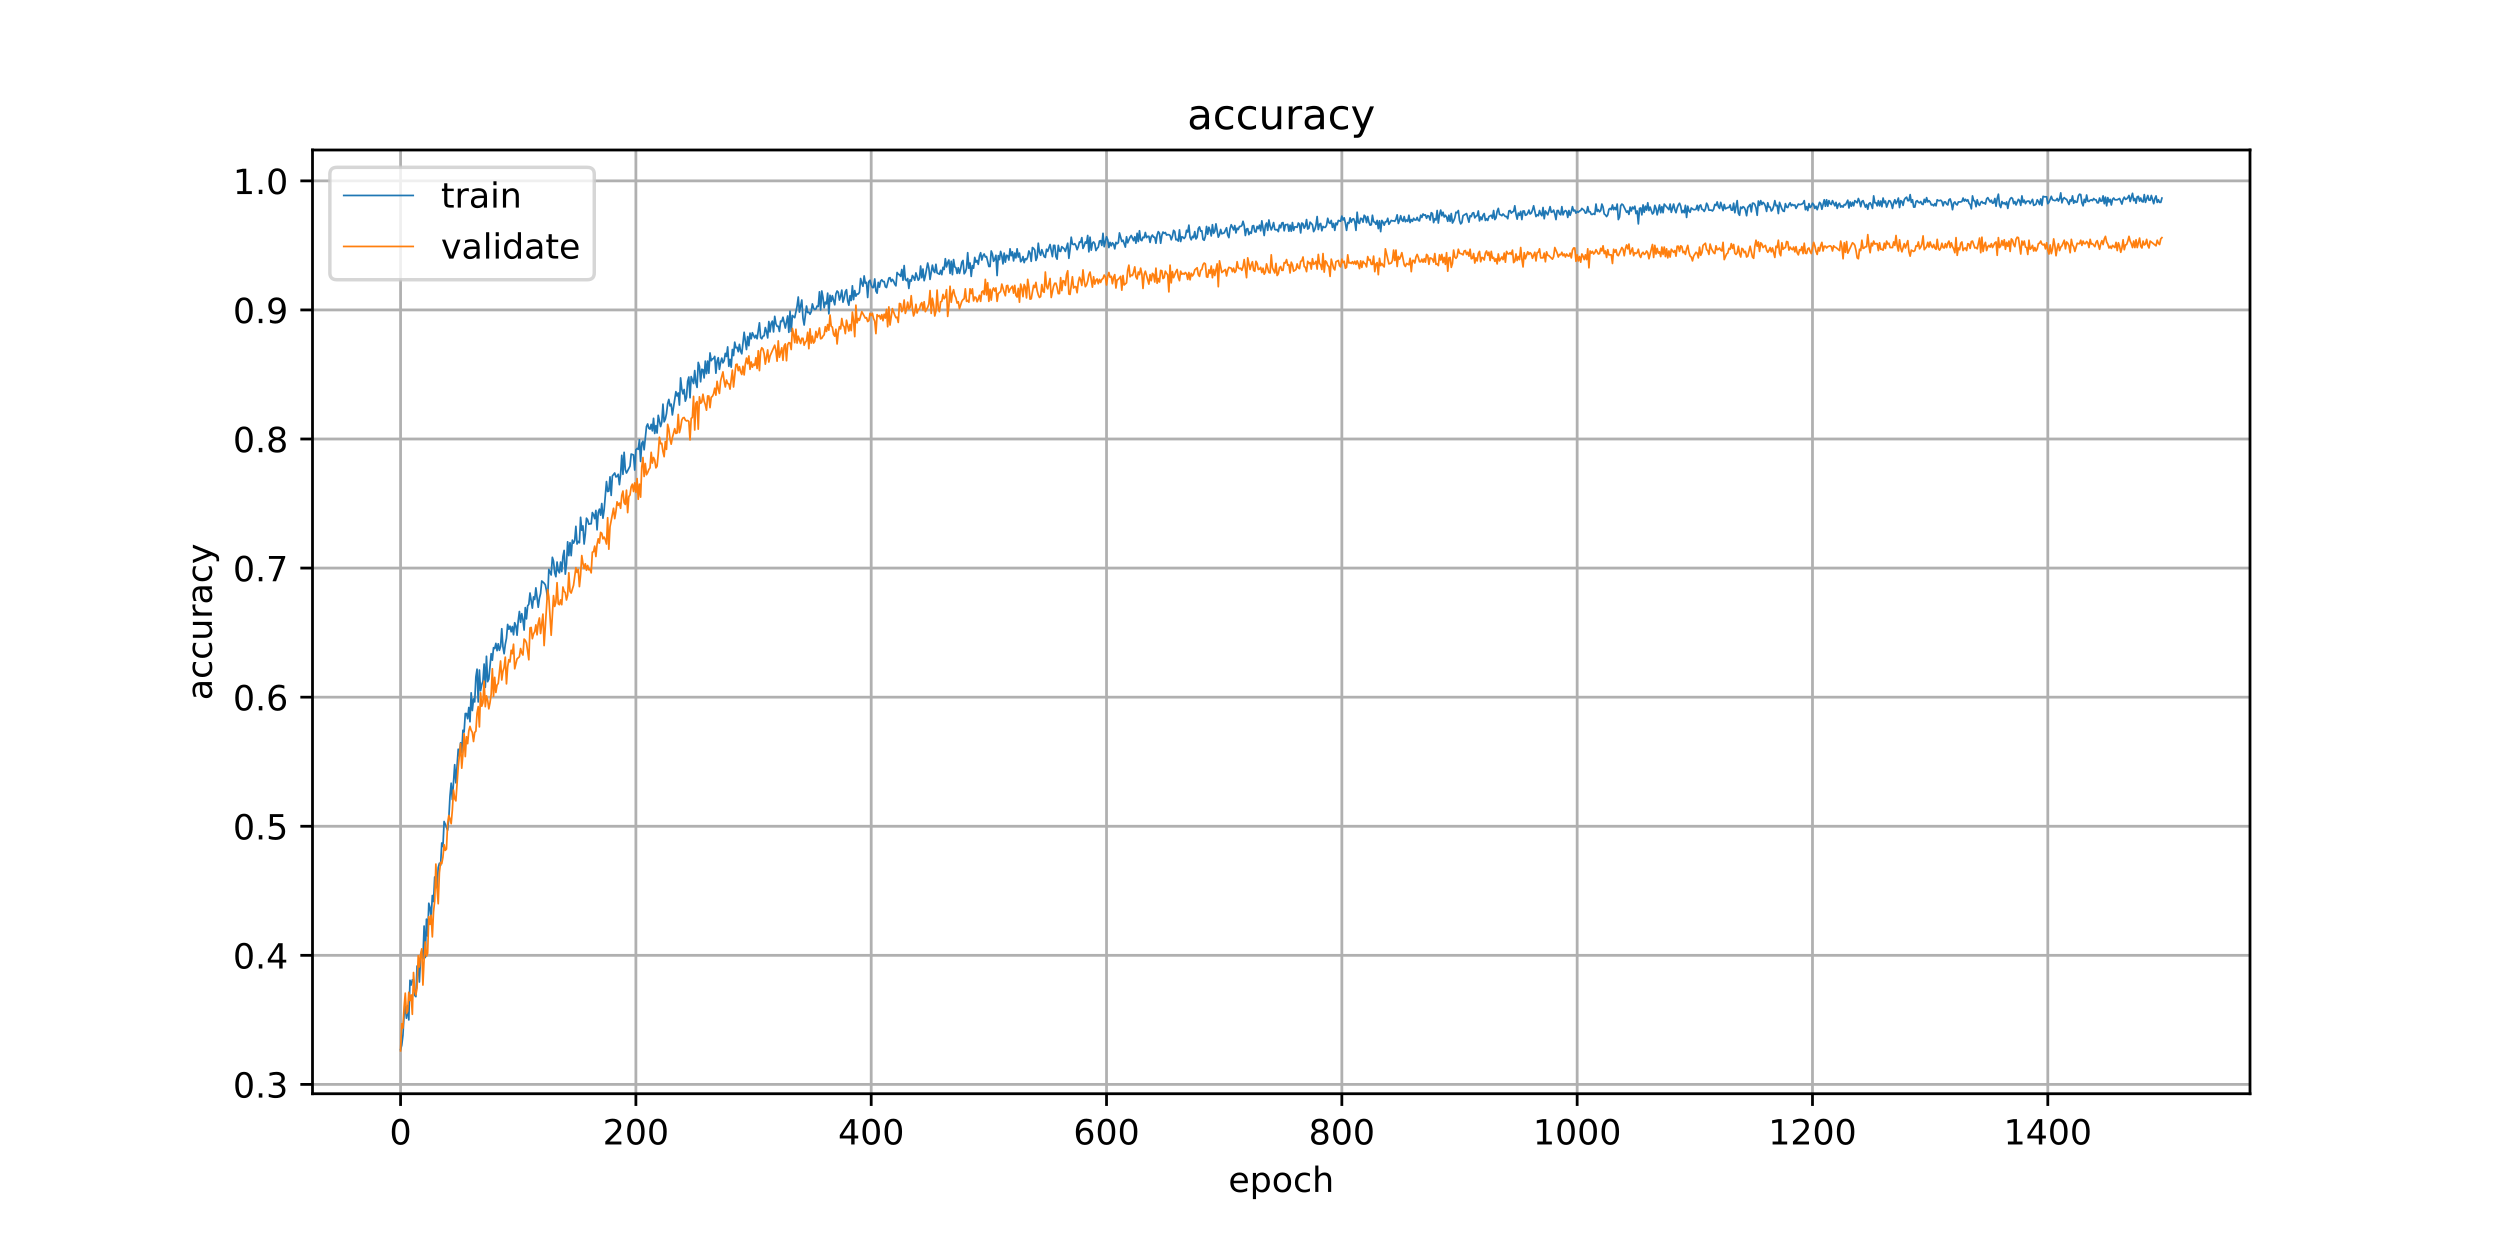 <?xml version="1.0" encoding="utf-8" standalone="no"?>
<!DOCTYPE svg PUBLIC "-//W3C//DTD SVG 1.1//EN"
  "http://www.w3.org/Graphics/SVG/1.1/DTD/svg11.dtd">
<!-- Created with matplotlib (https://matplotlib.org/) -->
<svg height="360pt" version="1.1" viewBox="0 0 720 360" width="720pt" xmlns="http://www.w3.org/2000/svg" xmlns:xlink="http://www.w3.org/1999/xlink">
 <defs>
  <style type="text/css">
*{stroke-linecap:butt;stroke-linejoin:round;}
  </style>
 </defs>
 <g id="figure_1">
  <g id="patch_1">
   <path d="M 0 360 
L 720 360 
L 720 0 
L 0 0 
z
" style="fill:#ffffff;"/>
  </g>
  <g id="axes_1">
   <g id="patch_2">
    <path d="M 90 315 
L 648 315 
L 648 43.2 
L 90 43.2 
z
" style="fill:#ffffff;"/>
   </g>
   <g id="matplotlib.axis_1">
    <g id="xtick_1">
     <g id="line2d_1">
      <path clip-path="url(#pae5c1ff2ce)" d="M 115.364 315 
L 115.364 43.2 
" style="fill:none;stroke:#b0b0b0;stroke-linecap:square;stroke-width:0.8;"/>
     </g>
     <g id="line2d_2">
      <defs>
       <path d="M 0 0 
L 0 3.5 
" id="md4d9172c71" style="stroke:#000000;stroke-width:0.8;"/>
      </defs>
      <g>
       <use style="stroke:#000000;stroke-width:0.8;" x="115.364" xlink:href="#md4d9172c71" y="315"/>
      </g>
     </g>
     <g id="text_1">
      <!-- 0 -->
      <defs>
       <path d="M 31.781 66.406 
Q 24.172 66.406 20.328 58.906 
Q 16.5 51.422 16.5 36.375 
Q 16.5 21.391 20.328 13.891 
Q 24.172 6.391 31.781 6.391 
Q 39.453 6.391 43.281 13.891 
Q 47.125 21.391 47.125 36.375 
Q 47.125 51.422 43.281 58.906 
Q 39.453 66.406 31.781 66.406 
z
M 31.781 74.219 
Q 44.047 74.219 50.516 64.516 
Q 56.984 54.828 56.984 36.375 
Q 56.984 17.969 50.516 8.266 
Q 44.047 -1.422 31.781 -1.422 
Q 19.531 -1.422 13.062 8.266 
Q 6.594 17.969 6.594 36.375 
Q 6.594 54.828 13.062 64.516 
Q 19.531 74.219 31.781 74.219 
z
" id="DejaVuSans-48"/>
      </defs>
      <g transform="translate(112.182 329.598)scale(0.1 -0.1)">
       <use xlink:href="#DejaVuSans-48"/>
      </g>
     </g>
    </g>
    <g id="xtick_2">
     <g id="line2d_3">
      <path clip-path="url(#pae5c1ff2ce)" d="M 183.136 315 
L 183.136 43.2 
" style="fill:none;stroke:#b0b0b0;stroke-linecap:square;stroke-width:0.8;"/>
     </g>
     <g id="line2d_4">
      <g>
       <use style="stroke:#000000;stroke-width:0.8;" x="183.136" xlink:href="#md4d9172c71" y="315"/>
      </g>
     </g>
     <g id="text_2">
      <!-- 200 -->
      <defs>
       <path d="M 19.188 8.297 
L 53.609 8.297 
L 53.609 0 
L 7.328 0 
L 7.328 8.297 
Q 12.938 14.109 22.625 23.891 
Q 32.328 33.688 34.812 36.531 
Q 39.547 41.844 41.422 45.531 
Q 43.312 49.219 43.312 52.781 
Q 43.312 58.594 39.234 62.25 
Q 35.156 65.922 28.609 65.922 
Q 23.969 65.922 18.812 64.312 
Q 13.672 62.703 7.812 59.422 
L 7.812 69.391 
Q 13.766 71.781 18.938 73 
Q 24.125 74.219 28.422 74.219 
Q 39.75 74.219 46.484 68.547 
Q 53.219 62.891 53.219 53.422 
Q 53.219 48.922 51.531 44.891 
Q 49.859 40.875 45.406 35.406 
Q 44.188 33.984 37.641 27.219 
Q 31.109 20.453 19.188 8.297 
z
" id="DejaVuSans-50"/>
      </defs>
      <g transform="translate(173.592 329.598)scale(0.1 -0.1)">
       <use xlink:href="#DejaVuSans-50"/>
       <use x="63.623" xlink:href="#DejaVuSans-48"/>
       <use x="127.246" xlink:href="#DejaVuSans-48"/>
      </g>
     </g>
    </g>
    <g id="xtick_3">
     <g id="line2d_5">
      <path clip-path="url(#pae5c1ff2ce)" d="M 250.907 315 
L 250.907 43.2 
" style="fill:none;stroke:#b0b0b0;stroke-linecap:square;stroke-width:0.8;"/>
     </g>
     <g id="line2d_6">
      <g>
       <use style="stroke:#000000;stroke-width:0.8;" x="250.907" xlink:href="#md4d9172c71" y="315"/>
      </g>
     </g>
     <g id="text_3">
      <!-- 400 -->
      <defs>
       <path d="M 37.797 64.312 
L 12.891 25.391 
L 37.797 25.391 
z
M 35.203 72.906 
L 47.609 72.906 
L 47.609 25.391 
L 58.016 25.391 
L 58.016 17.188 
L 47.609 17.188 
L 47.609 0 
L 37.797 0 
L 37.797 17.188 
L 4.891 17.188 
L 4.891 26.703 
z
" id="DejaVuSans-52"/>
      </defs>
      <g transform="translate(241.364 329.598)scale(0.1 -0.1)">
       <use xlink:href="#DejaVuSans-52"/>
       <use x="63.623" xlink:href="#DejaVuSans-48"/>
       <use x="127.246" xlink:href="#DejaVuSans-48"/>
      </g>
     </g>
    </g>
    <g id="xtick_4">
     <g id="line2d_7">
      <path clip-path="url(#pae5c1ff2ce)" d="M 318.679 315 
L 318.679 43.2 
" style="fill:none;stroke:#b0b0b0;stroke-linecap:square;stroke-width:0.8;"/>
     </g>
     <g id="line2d_8">
      <g>
       <use style="stroke:#000000;stroke-width:0.8;" x="318.679" xlink:href="#md4d9172c71" y="315"/>
      </g>
     </g>
     <g id="text_4">
      <!-- 600 -->
      <defs>
       <path d="M 33.016 40.375 
Q 26.375 40.375 22.484 35.828 
Q 18.609 31.297 18.609 23.391 
Q 18.609 15.531 22.484 10.953 
Q 26.375 6.391 33.016 6.391 
Q 39.656 6.391 43.531 10.953 
Q 47.406 15.531 47.406 23.391 
Q 47.406 31.297 43.531 35.828 
Q 39.656 40.375 33.016 40.375 
z
M 52.594 71.297 
L 52.594 62.312 
Q 48.875 64.062 45.094 64.984 
Q 41.312 65.922 37.594 65.922 
Q 27.828 65.922 22.672 59.328 
Q 17.531 52.734 16.797 39.406 
Q 19.672 43.656 24.016 45.922 
Q 28.375 48.188 33.594 48.188 
Q 44.578 48.188 50.953 41.516 
Q 57.328 34.859 57.328 23.391 
Q 57.328 12.156 50.688 5.359 
Q 44.047 -1.422 33.016 -1.422 
Q 20.359 -1.422 13.672 8.266 
Q 6.984 17.969 6.984 36.375 
Q 6.984 53.656 15.188 63.938 
Q 23.391 74.219 37.203 74.219 
Q 40.922 74.219 44.703 73.484 
Q 48.484 72.75 52.594 71.297 
z
" id="DejaVuSans-54"/>
      </defs>
      <g transform="translate(309.136 329.598)scale(0.1 -0.1)">
       <use xlink:href="#DejaVuSans-54"/>
       <use x="63.623" xlink:href="#DejaVuSans-48"/>
       <use x="127.246" xlink:href="#DejaVuSans-48"/>
      </g>
     </g>
    </g>
    <g id="xtick_5">
     <g id="line2d_9">
      <path clip-path="url(#pae5c1ff2ce)" d="M 386.451 315 
L 386.451 43.2 
" style="fill:none;stroke:#b0b0b0;stroke-linecap:square;stroke-width:0.8;"/>
     </g>
     <g id="line2d_10">
      <g>
       <use style="stroke:#000000;stroke-width:0.8;" x="386.451" xlink:href="#md4d9172c71" y="315"/>
      </g>
     </g>
     <g id="text_5">
      <!-- 800 -->
      <defs>
       <path d="M 31.781 34.625 
Q 24.75 34.625 20.719 30.859 
Q 16.703 27.094 16.703 20.516 
Q 16.703 13.922 20.719 10.156 
Q 24.75 6.391 31.781 6.391 
Q 38.812 6.391 42.859 10.172 
Q 46.922 13.969 46.922 20.516 
Q 46.922 27.094 42.891 30.859 
Q 38.875 34.625 31.781 34.625 
z
M 21.922 38.812 
Q 15.578 40.375 12.031 44.719 
Q 8.5 49.078 8.5 55.328 
Q 8.5 64.062 14.719 69.141 
Q 20.953 74.219 31.781 74.219 
Q 42.672 74.219 48.875 69.141 
Q 55.078 64.062 55.078 55.328 
Q 55.078 49.078 51.531 44.719 
Q 48 40.375 41.703 38.812 
Q 48.828 37.156 52.797 32.312 
Q 56.781 27.484 56.781 20.516 
Q 56.781 9.906 50.312 4.234 
Q 43.844 -1.422 31.781 -1.422 
Q 19.734 -1.422 13.25 4.234 
Q 6.781 9.906 6.781 20.516 
Q 6.781 27.484 10.781 32.312 
Q 14.797 37.156 21.922 38.812 
z
M 18.312 54.391 
Q 18.312 48.734 21.844 45.562 
Q 25.391 42.391 31.781 42.391 
Q 38.141 42.391 41.719 45.562 
Q 45.312 48.734 45.312 54.391 
Q 45.312 60.062 41.719 63.234 
Q 38.141 66.406 31.781 66.406 
Q 25.391 66.406 21.844 63.234 
Q 18.312 60.062 18.312 54.391 
z
" id="DejaVuSans-56"/>
      </defs>
      <g transform="translate(376.908 329.598)scale(0.1 -0.1)">
       <use xlink:href="#DejaVuSans-56"/>
       <use x="63.623" xlink:href="#DejaVuSans-48"/>
       <use x="127.246" xlink:href="#DejaVuSans-48"/>
      </g>
     </g>
    </g>
    <g id="xtick_6">
     <g id="line2d_11">
      <path clip-path="url(#pae5c1ff2ce)" d="M 454.223 315 
L 454.223 43.2 
" style="fill:none;stroke:#b0b0b0;stroke-linecap:square;stroke-width:0.8;"/>
     </g>
     <g id="line2d_12">
      <g>
       <use style="stroke:#000000;stroke-width:0.8;" x="454.223" xlink:href="#md4d9172c71" y="315"/>
      </g>
     </g>
     <g id="text_6">
      <!-- 1000 -->
      <defs>
       <path d="M 12.406 8.297 
L 28.516 8.297 
L 28.516 63.922 
L 10.984 60.406 
L 10.984 69.391 
L 28.422 72.906 
L 38.281 72.906 
L 38.281 8.297 
L 54.391 8.297 
L 54.391 0 
L 12.406 0 
z
" id="DejaVuSans-49"/>
      </defs>
      <g transform="translate(441.498 329.598)scale(0.1 -0.1)">
       <use xlink:href="#DejaVuSans-49"/>
       <use x="63.623" xlink:href="#DejaVuSans-48"/>
       <use x="127.246" xlink:href="#DejaVuSans-48"/>
       <use x="190.869" xlink:href="#DejaVuSans-48"/>
      </g>
     </g>
    </g>
    <g id="xtick_7">
     <g id="line2d_13">
      <path clip-path="url(#pae5c1ff2ce)" d="M 521.995 315 
L 521.995 43.2 
" style="fill:none;stroke:#b0b0b0;stroke-linecap:square;stroke-width:0.8;"/>
     </g>
     <g id="line2d_14">
      <g>
       <use style="stroke:#000000;stroke-width:0.8;" x="521.995" xlink:href="#md4d9172c71" y="315"/>
      </g>
     </g>
     <g id="text_7">
      <!-- 1200 -->
      <g transform="translate(509.27 329.598)scale(0.1 -0.1)">
       <use xlink:href="#DejaVuSans-49"/>
       <use x="63.623" xlink:href="#DejaVuSans-50"/>
       <use x="127.246" xlink:href="#DejaVuSans-48"/>
       <use x="190.869" xlink:href="#DejaVuSans-48"/>
      </g>
     </g>
    </g>
    <g id="xtick_8">
     <g id="line2d_15">
      <path clip-path="url(#pae5c1ff2ce)" d="M 589.767 315 
L 589.767 43.2 
" style="fill:none;stroke:#b0b0b0;stroke-linecap:square;stroke-width:0.8;"/>
     </g>
     <g id="line2d_16">
      <g>
       <use style="stroke:#000000;stroke-width:0.8;" x="589.767" xlink:href="#md4d9172c71" y="315"/>
      </g>
     </g>
     <g id="text_8">
      <!-- 1400 -->
      <g transform="translate(577.042 329.598)scale(0.1 -0.1)">
       <use xlink:href="#DejaVuSans-49"/>
       <use x="63.623" xlink:href="#DejaVuSans-52"/>
       <use x="127.246" xlink:href="#DejaVuSans-48"/>
       <use x="190.869" xlink:href="#DejaVuSans-48"/>
      </g>
     </g>
    </g>
    <g id="text_9">
     <!-- epoch -->
     <defs>
      <path d="M 56.203 29.594 
L 56.203 25.203 
L 14.891 25.203 
Q 15.484 15.922 20.484 11.062 
Q 25.484 6.203 34.422 6.203 
Q 39.594 6.203 44.453 7.469 
Q 49.312 8.734 54.109 11.281 
L 54.109 2.781 
Q 49.266 0.734 44.188 -0.344 
Q 39.109 -1.422 33.891 -1.422 
Q 20.797 -1.422 13.156 6.188 
Q 5.516 13.812 5.516 26.812 
Q 5.516 40.234 12.766 48.109 
Q 20.016 56 32.328 56 
Q 43.359 56 49.781 48.891 
Q 56.203 41.797 56.203 29.594 
z
M 47.219 32.234 
Q 47.125 39.594 43.094 43.984 
Q 39.062 48.391 32.422 48.391 
Q 24.906 48.391 20.391 44.141 
Q 15.875 39.891 15.188 32.172 
z
" id="DejaVuSans-101"/>
      <path d="M 18.109 8.203 
L 18.109 -20.797 
L 9.078 -20.797 
L 9.078 54.688 
L 18.109 54.688 
L 18.109 46.391 
Q 20.953 51.266 25.266 53.625 
Q 29.594 56 35.594 56 
Q 45.562 56 51.781 48.094 
Q 58.016 40.188 58.016 27.297 
Q 58.016 14.406 51.781 6.484 
Q 45.562 -1.422 35.594 -1.422 
Q 29.594 -1.422 25.266 0.953 
Q 20.953 3.328 18.109 8.203 
z
M 48.688 27.297 
Q 48.688 37.203 44.609 42.844 
Q 40.531 48.484 33.406 48.484 
Q 26.266 48.484 22.188 42.844 
Q 18.109 37.203 18.109 27.297 
Q 18.109 17.391 22.188 11.75 
Q 26.266 6.109 33.406 6.109 
Q 40.531 6.109 44.609 11.75 
Q 48.688 17.391 48.688 27.297 
z
" id="DejaVuSans-112"/>
      <path d="M 30.609 48.391 
Q 23.391 48.391 19.188 42.75 
Q 14.984 37.109 14.984 27.297 
Q 14.984 17.484 19.156 11.844 
Q 23.344 6.203 30.609 6.203 
Q 37.797 6.203 41.984 11.859 
Q 46.188 17.531 46.188 27.297 
Q 46.188 37.016 41.984 42.703 
Q 37.797 48.391 30.609 48.391 
z
M 30.609 56 
Q 42.328 56 49.016 48.375 
Q 55.719 40.766 55.719 27.297 
Q 55.719 13.875 49.016 6.219 
Q 42.328 -1.422 30.609 -1.422 
Q 18.844 -1.422 12.172 6.219 
Q 5.516 13.875 5.516 27.297 
Q 5.516 40.766 12.172 48.375 
Q 18.844 56 30.609 56 
z
" id="DejaVuSans-111"/>
      <path d="M 48.781 52.594 
L 48.781 44.188 
Q 44.969 46.297 41.141 47.344 
Q 37.312 48.391 33.406 48.391 
Q 24.656 48.391 19.812 42.844 
Q 14.984 37.312 14.984 27.297 
Q 14.984 17.281 19.812 11.734 
Q 24.656 6.203 33.406 6.203 
Q 37.312 6.203 41.141 7.25 
Q 44.969 8.297 48.781 10.406 
L 48.781 2.094 
Q 45.016 0.344 40.984 -0.531 
Q 36.969 -1.422 32.422 -1.422 
Q 20.062 -1.422 12.781 6.344 
Q 5.516 14.109 5.516 27.297 
Q 5.516 40.672 12.859 48.328 
Q 20.219 56 33.016 56 
Q 37.156 56 41.109 55.141 
Q 45.062 54.297 48.781 52.594 
z
" id="DejaVuSans-99"/>
      <path d="M 54.891 33.016 
L 54.891 0 
L 45.906 0 
L 45.906 32.719 
Q 45.906 40.484 42.875 44.328 
Q 39.844 48.188 33.797 48.188 
Q 26.516 48.188 22.312 43.547 
Q 18.109 38.922 18.109 30.906 
L 18.109 0 
L 9.078 0 
L 9.078 75.984 
L 18.109 75.984 
L 18.109 46.188 
Q 21.344 51.125 25.703 53.562 
Q 30.078 56 35.797 56 
Q 45.219 56 50.047 50.172 
Q 54.891 44.344 54.891 33.016 
z
" id="DejaVuSans-104"/>
     </defs>
     <g transform="translate(353.772 343.277)scale(0.1 -0.1)">
      <use xlink:href="#DejaVuSans-101"/>
      <use x="61.523" xlink:href="#DejaVuSans-112"/>
      <use x="125" xlink:href="#DejaVuSans-111"/>
      <use x="186.182" xlink:href="#DejaVuSans-99"/>
      <use x="241.162" xlink:href="#DejaVuSans-104"/>
     </g>
    </g>
   </g>
   <g id="matplotlib.axis_2">
    <g id="ytick_1">
     <g id="line2d_17">
      <path clip-path="url(#pae5c1ff2ce)" d="M 90 312.311 
L 648 312.311 
" style="fill:none;stroke:#b0b0b0;stroke-linecap:square;stroke-width:0.8;"/>
     </g>
     <g id="line2d_18">
      <defs>
       <path d="M 0 0 
L -3.5 0 
" id="m62d9db5705" style="stroke:#000000;stroke-width:0.8;"/>
      </defs>
      <g>
       <use style="stroke:#000000;stroke-width:0.8;" x="90" xlink:href="#m62d9db5705" y="312.311"/>
      </g>
     </g>
     <g id="text_10">
      <!-- 0.3 -->
      <defs>
       <path d="M 10.688 12.406 
L 21 12.406 
L 21 0 
L 10.688 0 
z
" id="DejaVuSans-46"/>
       <path d="M 40.578 39.312 
Q 47.656 37.797 51.625 33 
Q 55.609 28.219 55.609 21.188 
Q 55.609 10.406 48.188 4.484 
Q 40.766 -1.422 27.094 -1.422 
Q 22.516 -1.422 17.656 -0.516 
Q 12.797 0.391 7.625 2.203 
L 7.625 11.719 
Q 11.719 9.328 16.594 8.109 
Q 21.484 6.891 26.812 6.891 
Q 36.078 6.891 40.938 10.547 
Q 45.797 14.203 45.797 21.188 
Q 45.797 27.641 41.281 31.266 
Q 36.766 34.906 28.719 34.906 
L 20.219 34.906 
L 20.219 43.016 
L 29.109 43.016 
Q 36.375 43.016 40.234 45.922 
Q 44.094 48.828 44.094 54.297 
Q 44.094 59.906 40.109 62.906 
Q 36.141 65.922 28.719 65.922 
Q 24.656 65.922 20.016 65.031 
Q 15.375 64.156 9.812 62.312 
L 9.812 71.094 
Q 15.438 72.656 20.344 73.438 
Q 25.25 74.219 29.594 74.219 
Q 40.828 74.219 47.359 69.109 
Q 53.906 64.016 53.906 55.328 
Q 53.906 49.266 50.438 45.094 
Q 46.969 40.922 40.578 39.312 
z
" id="DejaVuSans-51"/>
      </defs>
      <g transform="translate(67.097 316.11)scale(0.1 -0.1)">
       <use xlink:href="#DejaVuSans-48"/>
       <use x="63.623" xlink:href="#DejaVuSans-46"/>
       <use x="95.41" xlink:href="#DejaVuSans-51"/>
      </g>
     </g>
    </g>
    <g id="ytick_2">
     <g id="line2d_19">
      <path clip-path="url(#pae5c1ff2ce)" d="M 90 275.136 
L 648 275.136 
" style="fill:none;stroke:#b0b0b0;stroke-linecap:square;stroke-width:0.8;"/>
     </g>
     <g id="line2d_20">
      <g>
       <use style="stroke:#000000;stroke-width:0.8;" x="90" xlink:href="#m62d9db5705" y="275.136"/>
      </g>
     </g>
     <g id="text_11">
      <!-- 0.4 -->
      <g transform="translate(67.097 278.935)scale(0.1 -0.1)">
       <use xlink:href="#DejaVuSans-48"/>
       <use x="63.623" xlink:href="#DejaVuSans-46"/>
       <use x="95.41" xlink:href="#DejaVuSans-52"/>
      </g>
     </g>
    </g>
    <g id="ytick_3">
     <g id="line2d_21">
      <path clip-path="url(#pae5c1ff2ce)" d="M 90 237.961 
L 648 237.961 
" style="fill:none;stroke:#b0b0b0;stroke-linecap:square;stroke-width:0.8;"/>
     </g>
     <g id="line2d_22">
      <g>
       <use style="stroke:#000000;stroke-width:0.8;" x="90" xlink:href="#m62d9db5705" y="237.961"/>
      </g>
     </g>
     <g id="text_12">
      <!-- 0.5 -->
      <defs>
       <path d="M 10.797 72.906 
L 49.516 72.906 
L 49.516 64.594 
L 19.828 64.594 
L 19.828 46.734 
Q 21.969 47.469 24.109 47.828 
Q 26.266 48.188 28.422 48.188 
Q 40.625 48.188 47.75 41.5 
Q 54.891 34.812 54.891 23.391 
Q 54.891 11.625 47.562 5.094 
Q 40.234 -1.422 26.906 -1.422 
Q 22.312 -1.422 17.547 -0.641 
Q 12.797 0.141 7.719 1.703 
L 7.719 11.625 
Q 12.109 9.234 16.797 8.062 
Q 21.484 6.891 26.703 6.891 
Q 35.156 6.891 40.078 11.328 
Q 45.016 15.766 45.016 23.391 
Q 45.016 31 40.078 35.438 
Q 35.156 39.891 26.703 39.891 
Q 22.75 39.891 18.812 39.016 
Q 14.891 38.141 10.797 36.281 
z
" id="DejaVuSans-53"/>
      </defs>
      <g transform="translate(67.097 241.76)scale(0.1 -0.1)">
       <use xlink:href="#DejaVuSans-48"/>
       <use x="63.623" xlink:href="#DejaVuSans-46"/>
       <use x="95.41" xlink:href="#DejaVuSans-53"/>
      </g>
     </g>
    </g>
    <g id="ytick_4">
     <g id="line2d_23">
      <path clip-path="url(#pae5c1ff2ce)" d="M 90 200.786 
L 648 200.786 
" style="fill:none;stroke:#b0b0b0;stroke-linecap:square;stroke-width:0.8;"/>
     </g>
     <g id="line2d_24">
      <g>
       <use style="stroke:#000000;stroke-width:0.8;" x="90" xlink:href="#m62d9db5705" y="200.786"/>
      </g>
     </g>
     <g id="text_13">
      <!-- 0.6 -->
      <g transform="translate(67.097 204.585)scale(0.1 -0.1)">
       <use xlink:href="#DejaVuSans-48"/>
       <use x="63.623" xlink:href="#DejaVuSans-46"/>
       <use x="95.41" xlink:href="#DejaVuSans-54"/>
      </g>
     </g>
    </g>
    <g id="ytick_5">
     <g id="line2d_25">
      <path clip-path="url(#pae5c1ff2ce)" d="M 90 163.61 
L 648 163.61 
" style="fill:none;stroke:#b0b0b0;stroke-linecap:square;stroke-width:0.8;"/>
     </g>
     <g id="line2d_26">
      <g>
       <use style="stroke:#000000;stroke-width:0.8;" x="90" xlink:href="#m62d9db5705" y="163.61"/>
      </g>
     </g>
     <g id="text_14">
      <!-- 0.7 -->
      <defs>
       <path d="M 8.203 72.906 
L 55.078 72.906 
L 55.078 68.703 
L 28.609 0 
L 18.312 0 
L 43.219 64.594 
L 8.203 64.594 
z
" id="DejaVuSans-55"/>
      </defs>
      <g transform="translate(67.097 167.41)scale(0.1 -0.1)">
       <use xlink:href="#DejaVuSans-48"/>
       <use x="63.623" xlink:href="#DejaVuSans-46"/>
       <use x="95.41" xlink:href="#DejaVuSans-55"/>
      </g>
     </g>
    </g>
    <g id="ytick_6">
     <g id="line2d_27">
      <path clip-path="url(#pae5c1ff2ce)" d="M 90 126.435 
L 648 126.435 
" style="fill:none;stroke:#b0b0b0;stroke-linecap:square;stroke-width:0.8;"/>
     </g>
     <g id="line2d_28">
      <g>
       <use style="stroke:#000000;stroke-width:0.8;" x="90" xlink:href="#m62d9db5705" y="126.435"/>
      </g>
     </g>
     <g id="text_15">
      <!-- 0.8 -->
      <g transform="translate(67.097 130.234)scale(0.1 -0.1)">
       <use xlink:href="#DejaVuSans-48"/>
       <use x="63.623" xlink:href="#DejaVuSans-46"/>
       <use x="95.41" xlink:href="#DejaVuSans-56"/>
      </g>
     </g>
    </g>
    <g id="ytick_7">
     <g id="line2d_29">
      <path clip-path="url(#pae5c1ff2ce)" d="M 90 89.26 
L 648 89.26 
" style="fill:none;stroke:#b0b0b0;stroke-linecap:square;stroke-width:0.8;"/>
     </g>
     <g id="line2d_30">
      <g>
       <use style="stroke:#000000;stroke-width:0.8;" x="90" xlink:href="#m62d9db5705" y="89.26"/>
      </g>
     </g>
     <g id="text_16">
      <!-- 0.9 -->
      <defs>
       <path d="M 10.984 1.516 
L 10.984 10.5 
Q 14.703 8.734 18.5 7.812 
Q 22.312 6.891 25.984 6.891 
Q 35.75 6.891 40.891 13.453 
Q 46.047 20.016 46.781 33.406 
Q 43.953 29.203 39.594 26.953 
Q 35.25 24.703 29.984 24.703 
Q 19.047 24.703 12.672 31.312 
Q 6.297 37.938 6.297 49.422 
Q 6.297 60.641 12.938 67.422 
Q 19.578 74.219 30.609 74.219 
Q 43.266 74.219 49.922 64.516 
Q 56.594 54.828 56.594 36.375 
Q 56.594 19.141 48.406 8.859 
Q 40.234 -1.422 26.422 -1.422 
Q 22.703 -1.422 18.891 -0.688 
Q 15.094 0.047 10.984 1.516 
z
M 30.609 32.422 
Q 37.25 32.422 41.125 36.953 
Q 45.016 41.5 45.016 49.422 
Q 45.016 57.281 41.125 61.844 
Q 37.25 66.406 30.609 66.406 
Q 23.969 66.406 20.094 61.844 
Q 16.219 57.281 16.219 49.422 
Q 16.219 41.5 20.094 36.953 
Q 23.969 32.422 30.609 32.422 
z
" id="DejaVuSans-57"/>
      </defs>
      <g transform="translate(67.097 93.059)scale(0.1 -0.1)">
       <use xlink:href="#DejaVuSans-48"/>
       <use x="63.623" xlink:href="#DejaVuSans-46"/>
       <use x="95.41" xlink:href="#DejaVuSans-57"/>
      </g>
     </g>
    </g>
    <g id="ytick_8">
     <g id="line2d_31">
      <path clip-path="url(#pae5c1ff2ce)" d="M 90 52.085 
L 648 52.085 
" style="fill:none;stroke:#b0b0b0;stroke-linecap:square;stroke-width:0.8;"/>
     </g>
     <g id="line2d_32">
      <g>
       <use style="stroke:#000000;stroke-width:0.8;" x="90" xlink:href="#m62d9db5705" y="52.085"/>
      </g>
     </g>
     <g id="text_17">
      <!-- 1.0 -->
      <g transform="translate(67.097 55.884)scale(0.1 -0.1)">
       <use xlink:href="#DejaVuSans-49"/>
       <use x="63.623" xlink:href="#DejaVuSans-46"/>
       <use x="95.41" xlink:href="#DejaVuSans-48"/>
      </g>
     </g>
    </g>
    <g id="text_18">
     <!-- accuracy -->
     <defs>
      <path d="M 34.281 27.484 
Q 23.391 27.484 19.188 25 
Q 14.984 22.516 14.984 16.5 
Q 14.984 11.719 18.141 8.906 
Q 21.297 6.109 26.703 6.109 
Q 34.188 6.109 38.703 11.406 
Q 43.219 16.703 43.219 25.484 
L 43.219 27.484 
z
M 52.203 31.203 
L 52.203 0 
L 43.219 0 
L 43.219 8.297 
Q 40.141 3.328 35.547 0.953 
Q 30.953 -1.422 24.312 -1.422 
Q 15.922 -1.422 10.953 3.297 
Q 6 8.016 6 15.922 
Q 6 25.141 12.172 29.828 
Q 18.359 34.516 30.609 34.516 
L 43.219 34.516 
L 43.219 35.406 
Q 43.219 41.609 39.141 45 
Q 35.062 48.391 27.688 48.391 
Q 23 48.391 18.547 47.266 
Q 14.109 46.141 10.016 43.891 
L 10.016 52.203 
Q 14.938 54.109 19.578 55.047 
Q 24.219 56 28.609 56 
Q 40.484 56 46.344 49.844 
Q 52.203 43.703 52.203 31.203 
z
" id="DejaVuSans-97"/>
      <path d="M 8.5 21.578 
L 8.5 54.688 
L 17.484 54.688 
L 17.484 21.922 
Q 17.484 14.156 20.5 10.266 
Q 23.531 6.391 29.594 6.391 
Q 36.859 6.391 41.078 11.031 
Q 45.312 15.672 45.312 23.688 
L 45.312 54.688 
L 54.297 54.688 
L 54.297 0 
L 45.312 0 
L 45.312 8.406 
Q 42.047 3.422 37.719 1 
Q 33.406 -1.422 27.688 -1.422 
Q 18.266 -1.422 13.375 4.438 
Q 8.5 10.297 8.5 21.578 
z
M 31.109 56 
z
" id="DejaVuSans-117"/>
      <path d="M 41.109 46.297 
Q 39.594 47.172 37.812 47.578 
Q 36.031 48 33.891 48 
Q 26.266 48 22.188 43.047 
Q 18.109 38.094 18.109 28.812 
L 18.109 0 
L 9.078 0 
L 9.078 54.688 
L 18.109 54.688 
L 18.109 46.188 
Q 20.953 51.172 25.484 53.578 
Q 30.031 56 36.531 56 
Q 37.453 56 38.578 55.875 
Q 39.703 55.766 41.062 55.516 
z
" id="DejaVuSans-114"/>
      <path d="M 32.172 -5.078 
Q 28.375 -14.844 24.75 -17.812 
Q 21.141 -20.797 15.094 -20.797 
L 7.906 -20.797 
L 7.906 -13.281 
L 13.188 -13.281 
Q 16.891 -13.281 18.938 -11.516 
Q 21 -9.766 23.484 -3.219 
L 25.094 0.875 
L 2.984 54.688 
L 12.5 54.688 
L 29.594 11.922 
L 46.688 54.688 
L 56.203 54.688 
z
" id="DejaVuSans-121"/>
     </defs>
     <g transform="translate(61.017 201.659)rotate(-90)scale(0.1 -0.1)">
      <use xlink:href="#DejaVuSans-97"/>
      <use x="61.279" xlink:href="#DejaVuSans-99"/>
      <use x="116.26" xlink:href="#DejaVuSans-99"/>
      <use x="171.24" xlink:href="#DejaVuSans-117"/>
      <use x="234.619" xlink:href="#DejaVuSans-114"/>
      <use x="275.732" xlink:href="#DejaVuSans-97"/>
      <use x="337.012" xlink:href="#DejaVuSans-99"/>
      <use x="391.992" xlink:href="#DejaVuSans-121"/>
     </g>
    </g>
   </g>
   <g id="line2d_33">
    <path clip-path="url(#pae5c1ff2ce)" d="M 115.364 302.274 
L 115.702 301.035 
L 116.041 298.184 
L 116.38 292.236 
L 116.719 289.882 
L 117.058 293.228 
L 117.397 289.634 
L 117.736 293.723 
L 118.075 282.323 
L 118.413 283.686 
L 118.752 282.199 
L 119.091 282.323 
L 119.43 286.66 
L 119.769 287.032 
L 120.108 278.234 
L 120.447 277.986 
L 120.785 282.819 
L 121.124 276.003 
L 121.463 273.897 
L 121.802 276.127 
L 122.141 266.709 
L 122.48 275.755 
L 122.819 264.727 
L 123.157 269.56 
L 123.496 260.142 
L 123.835 261.381 
L 124.174 264.479 
L 124.513 257.911 
L 124.852 259.646 
L 125.191 252.583 
L 125.529 252.707 
L 125.868 255.681 
L 126.207 249.857 
L 126.546 248.618 
L 126.885 249.237 
L 127.224 242.793 
L 127.563 243.785 
L 127.901 236.598 
L 128.918 239.076 
L 129.257 235.73 
L 129.596 229.286 
L 129.935 225.569 
L 130.273 230.278 
L 130.951 220.241 
L 131.29 225.445 
L 131.968 215.779 
L 132.307 217.762 
L 132.645 213.921 
L 132.984 216.771 
L 133.323 210.327 
L 133.662 210.823 
L 134.001 205.494 
L 134.34 205.494 
L 134.679 206.981 
L 135.017 203.76 
L 135.356 207.849 
L 135.695 199.546 
L 136.034 204.627 
L 136.373 201.281 
L 136.712 202.149 
L 137.051 194.961 
L 137.39 192.731 
L 137.728 202.149 
L 138.067 192.979 
L 138.406 198.927 
L 138.745 197.192 
L 139.084 196.201 
L 139.423 191.244 
L 139.762 197.935 
L 140.1 189.013 
L 140.439 196.324 
L 140.778 195.581 
L 141.456 188.27 
L 141.795 190.129 
L 142.134 186.535 
L 142.472 186.783 
L 142.811 185.296 
L 143.15 187.402 
L 143.489 185.42 
L 143.828 187.279 
L 144.167 186.163 
L 144.506 181.083 
L 144.844 186.287 
L 145.183 188.27 
L 145.522 185.544 
L 145.861 183.809 
L 146.2 179.844 
L 146.539 181.207 
L 146.878 180.339 
L 147.216 181.95 
L 147.555 180.463 
L 147.894 182.818 
L 148.233 179.348 
L 148.572 180.215 
L 148.911 182.941 
L 149.25 178.728 
L 149.588 176.126 
L 149.927 179.224 
L 150.266 176.746 
L 150.605 178.48 
L 150.944 181.454 
L 151.283 175.011 
L 151.622 178.233 
L 151.96 174.515 
L 152.299 174.019 
L 152.638 170.798 
L 153.316 175.135 
L 153.655 171.913 
L 153.994 172.656 
L 154.332 169.311 
L 155.01 174.887 
L 155.349 172.285 
L 155.688 170.921 
L 156.027 167.328 
L 156.704 167.947 
L 157.043 168.443 
L 157.382 170.054 
L 157.721 172.532 
L 158.06 163.982 
L 158.738 165.593 
L 159.077 160.512 
L 159.415 161.628 
L 159.754 164.973 
L 160.093 166.089 
L 160.432 161.876 
L 160.771 164.354 
L 161.11 164.973 
L 161.449 161.876 
L 161.787 164.602 
L 162.126 160.265 
L 162.465 158.53 
L 162.804 165.345 
L 163.143 162.495 
L 163.482 156.051 
L 163.821 160.017 
L 164.159 156.299 
L 164.498 160.017 
L 164.837 155.556 
L 165.176 156.423 
L 165.515 155.68 
L 165.854 151.59 
L 166.193 156.671 
L 166.531 155.927 
L 166.87 156.299 
L 167.209 148.988 
L 167.548 152.706 
L 167.887 151.466 
L 168.226 156.671 
L 168.565 153.821 
L 168.903 149.236 
L 169.242 149.732 
L 169.581 150.971 
L 169.92 150.847 
L 170.259 150.847 
L 170.598 147.625 
L 170.937 148.245 
L 171.275 149.36 
L 171.614 147.005 
L 171.953 152.582 
L 172.292 147.625 
L 172.631 146.634 
L 172.97 148.369 
L 173.309 145.023 
L 173.647 149.236 
L 173.986 146.882 
L 174.664 138.703 
L 175.003 141.553 
L 175.342 141.429 
L 175.681 137.34 
L 176.019 142.668 
L 176.358 137.092 
L 177.036 136.225 
L 177.375 137.34 
L 177.714 137.216 
L 178.053 136.596 
L 178.392 139.57 
L 178.73 136.596 
L 179.069 131.144 
L 179.408 136.596 
L 179.747 130.277 
L 180.086 135.233 
L 180.425 136.225 
L 181.441 134.242 
L 181.78 130.772 
L 182.458 131.02 
L 182.797 135.357 
L 183.136 129.533 
L 183.474 129.161 
L 183.813 129.409 
L 184.152 126.683 
L 184.491 132.879 
L 184.83 127.674 
L 185.169 127.055 
L 185.508 129.533 
L 186.185 122.842 
L 186.524 122.098 
L 186.863 123.337 
L 187.202 123.585 
L 187.541 122.222 
L 187.88 124.081 
L 188.218 120.487 
L 188.557 124.824 
L 188.896 122.594 
L 189.235 124.7 
L 189.574 119.62 
L 190.252 122.842 
L 190.59 121.602 
L 190.929 116.398 
L 191.268 121.478 
L 191.607 120.735 
L 191.946 119.124 
L 192.285 116.274 
L 192.624 115.035 
L 192.962 116.894 
L 193.301 116.398 
L 193.64 119.496 
L 194.657 112.804 
L 194.996 114.043 
L 195.334 113.176 
L 195.673 116.646 
L 196.012 108.839 
L 196.351 112.061 
L 196.69 113.424 
L 197.029 112.185 
L 197.368 115.53 
L 197.707 114.415 
L 198.045 109.83 
L 198.384 108.591 
L 198.723 114.539 
L 199.062 108.467 
L 199.74 110.45 
L 200.079 106.732 
L 200.417 110.202 
L 200.756 111.565 
L 201.095 104.378 
L 201.434 105.493 
L 201.773 109.954 
L 202.112 106.361 
L 202.451 106.485 
L 202.789 108.839 
L 203.128 104.006 
L 203.467 107.6 
L 203.806 104.006 
L 204.145 107.476 
L 204.484 101.652 
L 204.823 103.882 
L 205.161 103.387 
L 205.5 103.263 
L 205.839 102.643 
L 206.178 107.476 
L 206.517 104.006 
L 206.856 103.015 
L 207.195 106.361 
L 207.533 104.378 
L 207.872 103.139 
L 208.211 104.502 
L 208.55 103.882 
L 208.889 101.776 
L 209.228 102.643 
L 209.567 99.917 
L 209.905 105.493 
L 210.244 103.511 
L 210.583 105.741 
L 210.922 100.66 
L 211.261 102.395 
L 211.6 98.554 
L 211.939 100.165 
L 212.277 100.041 
L 212.616 101.28 
L 212.955 99.173 
L 213.294 101.156 
L 213.633 101.9 
L 214.311 95.704 
L 214.988 100.66 
L 215.327 96.943 
L 215.666 99.545 
L 216.005 95.952 
L 216.344 97.562 
L 216.683 95.828 
L 217.36 97.315 
L 217.699 96.571 
L 218.038 97.562 
L 218.716 92.978 
L 219.055 97.191 
L 219.394 97.562 
L 219.732 96.819 
L 220.071 96.695 
L 220.41 94.341 
L 220.749 95.456 
L 221.088 97.315 
L 221.427 92.606 
L 221.766 95.58 
L 222.104 93.101 
L 222.443 92.482 
L 222.782 95.58 
L 223.121 91.119 
L 223.46 93.225 
L 223.799 93.969 
L 224.138 93.969 
L 224.476 95.456 
L 224.815 92.482 
L 225.154 92.606 
L 225.493 91.367 
L 226.171 94.465 
L 226.848 90.995 
L 227.187 95.704 
L 227.526 89.632 
L 227.865 95.456 
L 228.204 90.871 
L 228.882 91.491 
L 229.559 88.145 
L 229.898 85.543 
L 230.237 89.88 
L 230.915 86.41 
L 231.254 91.614 
L 231.592 93.597 
L 232.27 88.145 
L 232.609 90.004 
L 232.948 89.88 
L 233.287 90.499 
L 233.626 89.756 
L 233.964 87.525 
L 234.303 88.764 
L 234.642 89.136 
L 234.981 89.012 
L 235.32 88.145 
L 235.659 88.269 
L 235.998 84.056 
L 236.336 89.26 
L 236.675 83.808 
L 237.014 85.666 
L 237.353 88.64 
L 237.692 87.03 
L 238.031 87.525 
L 238.37 84.427 
L 238.709 90.375 
L 239.047 85.047 
L 239.386 86.782 
L 239.725 85.171 
L 240.403 87.773 
L 240.742 84.675 
L 241.081 83.808 
L 241.419 84.179 
L 241.758 86.41 
L 242.097 85.295 
L 242.436 83.56 
L 242.775 87.03 
L 243.114 85.914 
L 243.453 84.056 
L 243.791 83.436 
L 244.13 86.658 
L 244.469 87.897 
L 244.808 85.171 
L 245.147 86.534 
L 245.486 82.321 
L 245.825 86.286 
L 246.163 83.684 
L 246.502 85.295 
L 246.841 84.675 
L 247.18 84.675 
L 247.519 84.179 
L 247.858 80.214 
L 248.197 81.577 
L 248.535 82.445 
L 248.874 79.471 
L 249.213 81.577 
L 249.552 81.329 
L 249.891 85.666 
L 250.23 81.081 
L 250.569 80.71 
L 250.907 82.073 
L 251.246 82.816 
L 251.585 82.816 
L 251.924 80.338 
L 252.263 83.808 
L 252.602 84.427 
L 252.941 81.329 
L 253.279 82.692 
L 253.618 80.958 
L 253.957 80.586 
L 254.296 81.081 
L 254.635 81.081 
L 254.974 82.568 
L 255.313 82.816 
L 255.99 80.09 
L 256.329 79.966 
L 256.668 81.081 
L 257.007 80.462 
L 257.346 80.958 
L 257.685 81.825 
L 258.024 82.321 
L 258.362 78.479 
L 258.701 78.975 
L 259.04 79.099 
L 259.379 79.594 
L 259.718 77.612 
L 260.057 80.71 
L 260.396 76.497 
L 260.734 80.462 
L 261.073 80.834 
L 261.412 80.214 
L 261.751 83.064 
L 262.09 80.586 
L 262.429 80.958 
L 262.768 79.347 
L 263.106 79.842 
L 263.445 80.71 
L 263.784 78.603 
L 264.462 80.71 
L 264.801 80.214 
L 265.14 76.62 
L 265.478 79.966 
L 265.817 77.488 
L 266.156 80.834 
L 266.495 79.471 
L 267.173 75.753 
L 267.512 77.24 
L 267.85 80.462 
L 268.528 76.373 
L 268.867 77.984 
L 269.206 78.479 
L 269.545 76.125 
L 269.884 78.603 
L 270.561 78.975 
L 270.9 77.86 
L 271.239 79.099 
L 271.578 76.992 
L 271.917 77.612 
L 272.256 74.514 
L 272.594 76.868 
L 272.933 75.629 
L 273.272 74.886 
L 273.611 78.727 
L 273.95 75.257 
L 274.289 79.099 
L 274.628 74.762 
L 274.966 76.868 
L 275.305 77.116 
L 275.644 78.727 
L 275.983 77.116 
L 276.322 78.727 
L 276.661 77.364 
L 277 75.505 
L 277.338 75.01 
L 277.677 78.851 
L 278.016 78.355 
L 278.355 77.24 
L 278.694 72.779 
L 279.033 77.24 
L 279.372 75.753 
L 279.711 79.594 
L 280.049 76.497 
L 280.388 77.24 
L 280.727 74.142 
L 281.066 75.505 
L 281.405 75.01 
L 281.744 76.125 
L 282.083 73.77 
L 282.421 72.779 
L 282.76 74.886 
L 283.099 73.646 
L 283.438 73.151 
L 283.777 74.018 
L 284.116 73.894 
L 284.793 76.744 
L 285.132 76.744 
L 285.471 72.283 
L 285.81 73.151 
L 286.149 75.257 
L 286.488 74.638 
L 286.827 73.523 
L 287.165 79.347 
L 287.504 73.646 
L 287.843 74.762 
L 288.182 72.407 
L 288.521 73.646 
L 288.86 76.001 
L 289.199 72.903 
L 289.537 75.505 
L 289.876 73.523 
L 290.215 73.646 
L 290.554 74.886 
L 290.893 71.664 
L 291.232 73.646 
L 291.571 72.531 
L 291.909 75.133 
L 292.248 72.903 
L 292.587 74.266 
L 292.926 71.664 
L 293.265 74.018 
L 293.604 72.903 
L 293.943 75.381 
L 294.281 75.01 
L 294.62 73.894 
L 294.959 75.629 
L 295.298 74.514 
L 295.637 74.762 
L 295.976 74.018 
L 296.315 72.283 
L 296.653 72.903 
L 296.992 75.257 
L 297.331 71.292 
L 297.67 71.54 
L 298.009 72.036 
L 298.348 75.01 
L 298.687 74.142 
L 299.026 70.053 
L 299.364 72.655 
L 299.703 73.523 
L 300.042 71.912 
L 300.72 73.894 
L 301.059 74.142 
L 301.398 71.788 
L 301.736 72.407 
L 302.414 70.425 
L 303.092 73.894 
L 303.431 70.672 
L 303.77 70.672 
L 304.108 73.894 
L 304.447 74.638 
L 304.786 70.672 
L 305.125 72.283 
L 305.464 72.407 
L 305.803 71.044 
L 306.48 71.664 
L 306.819 72.407 
L 307.497 70.053 
L 307.836 74.39 
L 308.175 71.788 
L 308.514 68.318 
L 308.852 70.301 
L 309.191 70.425 
L 309.53 70.177 
L 309.869 70.796 
L 310.208 71.912 
L 310.547 71.044 
L 310.886 69.681 
L 311.224 69.805 
L 311.563 68.442 
L 311.902 71.54 
L 312.241 70.796 
L 312.58 69.681 
L 312.919 70.053 
L 313.258 67.822 
L 313.596 72.531 
L 313.935 68.318 
L 314.274 72.036 
L 314.613 70.053 
L 314.952 69.681 
L 315.291 70.177 
L 315.63 72.159 
L 315.968 71.54 
L 316.307 71.168 
L 316.646 69.433 
L 316.985 69.309 
L 317.324 70.672 
L 317.663 67.203 
L 318.002 71.044 
L 318.679 68.194 
L 319.018 69.062 
L 319.357 71.292 
L 319.696 69.805 
L 320.035 70.796 
L 320.374 69.929 
L 320.713 70.301 
L 321.051 71.664 
L 321.39 69.805 
L 321.729 70.177 
L 322.068 69.929 
L 322.407 67.079 
L 323.085 69.557 
L 323.423 69.185 
L 324.101 71.168 
L 324.44 68.194 
L 324.779 69.929 
L 325.457 68.318 
L 325.795 67.822 
L 326.473 69.309 
L 326.812 68.194 
L 327.151 70.053 
L 327.49 67.203 
L 327.829 69.557 
L 328.167 66.459 
L 328.506 69.062 
L 328.845 69.309 
L 329.184 68.318 
L 329.523 68.442 
L 329.862 66.955 
L 330.201 68.442 
L 330.539 68.07 
L 330.878 68.07 
L 331.217 69.805 
L 331.556 68.194 
L 331.895 67.698 
L 332.234 68.318 
L 332.573 68.318 
L 332.911 70.053 
L 333.25 67.698 
L 333.589 66.707 
L 333.928 67.203 
L 334.267 70.053 
L 334.606 67.822 
L 334.945 66.831 
L 335.283 67.203 
L 335.622 66.955 
L 335.961 67.698 
L 336.3 67.575 
L 336.639 67.575 
L 336.978 67.822 
L 337.317 69.062 
L 337.655 68.07 
L 337.994 66.335 
L 338.333 66.707 
L 338.672 69.062 
L 339.011 68.938 
L 339.35 69.433 
L 339.689 66.211 
L 340.028 69.557 
L 340.366 68.194 
L 340.705 68.318 
L 341.044 68.69 
L 341.383 68.194 
L 341.722 66.335 
L 342.061 66.831 
L 342.4 64.848 
L 342.738 68.318 
L 343.077 69.062 
L 343.416 68.07 
L 343.755 68.442 
L 344.094 66.707 
L 344.433 68.814 
L 344.772 68.318 
L 345.11 65.84 
L 345.449 65.344 
L 345.788 66.583 
L 346.127 66.459 
L 346.466 68.938 
L 346.805 69.185 
L 347.144 68.07 
L 347.482 65.22 
L 347.821 67.451 
L 348.16 65.468 
L 348.499 66.335 
L 348.838 67.946 
L 349.177 64.724 
L 349.516 67.203 
L 349.854 66.583 
L 350.193 64.477 
L 350.871 68.318 
L 351.21 67.575 
L 351.549 66.088 
L 351.888 67.327 
L 352.565 67.079 
L 353.243 65.592 
L 353.582 67.698 
L 353.921 68.442 
L 354.26 65.84 
L 354.598 64.724 
L 355.276 66.211 
L 355.615 64.972 
L 355.954 67.079 
L 356.293 65.716 
L 356.632 66.088 
L 356.97 65.22 
L 357.309 65.22 
L 357.648 64.972 
L 357.987 63.733 
L 358.326 64.972 
L 358.665 67.822 
L 359.004 65.964 
L 359.343 65.84 
L 359.681 67.575 
L 360.02 66.831 
L 360.359 67.203 
L 360.698 65.096 
L 361.037 64.972 
L 361.376 66.707 
L 361.715 66.831 
L 362.053 65.22 
L 362.392 65.84 
L 362.731 64.848 
L 363.07 66.459 
L 363.409 63.609 
L 364.087 67.822 
L 364.425 64.972 
L 364.764 64.229 
L 365.103 66.335 
L 365.442 63.361 
L 365.781 65.096 
L 366.12 66.211 
L 366.459 65.344 
L 366.797 64.105 
L 367.136 66.088 
L 367.475 66.211 
L 367.814 66.088 
L 368.153 66.707 
L 368.492 64.848 
L 368.831 65.592 
L 369.169 64.229 
L 369.508 64.105 
L 369.847 66.459 
L 370.186 64.724 
L 370.525 64.724 
L 370.864 64.601 
L 371.203 66.583 
L 371.541 64.848 
L 371.88 66.583 
L 372.219 64.105 
L 372.558 66.335 
L 372.897 65.344 
L 373.236 65.344 
L 373.575 65.468 
L 373.913 64.229 
L 374.252 64.601 
L 374.591 67.079 
L 374.93 64.229 
L 375.269 64.477 
L 375.608 65.716 
L 375.947 65.096 
L 376.285 63.237 
L 376.624 65.964 
L 376.963 65.716 
L 377.302 63.981 
L 377.98 64.724 
L 378.319 66.707 
L 378.657 66.088 
L 378.996 64.848 
L 379.335 62.37 
L 379.674 66.088 
L 380.013 64.601 
L 380.352 64.353 
L 380.691 66.459 
L 381.03 65.22 
L 381.368 65.468 
L 381.707 65.468 
L 382.046 64.848 
L 382.385 62.866 
L 382.724 64.105 
L 383.063 64.353 
L 383.402 63.485 
L 383.74 65.468 
L 384.079 64.353 
L 384.418 66.335 
L 384.757 64.229 
L 385.096 64.724 
L 385.435 63.485 
L 386.112 63.733 
L 386.451 62.246 
L 386.79 63.361 
L 387.129 62.742 
L 387.468 64.229 
L 387.807 66.335 
L 388.146 64.105 
L 388.484 64.353 
L 388.823 62.742 
L 389.162 63.981 
L 389.501 63.113 
L 389.84 62.99 
L 390.179 63.857 
L 390.518 66.335 
L 390.856 61.131 
L 391.195 64.105 
L 391.534 64.353 
L 391.873 62.866 
L 392.212 62.99 
L 392.551 63.981 
L 392.89 61.998 
L 393.228 62.37 
L 393.567 64.105 
L 393.906 62.37 
L 394.245 63.981 
L 394.584 64.848 
L 394.923 64.724 
L 395.262 61.998 
L 395.6 63.857 
L 395.939 63.981 
L 396.278 64.601 
L 396.617 63.485 
L 396.956 65.84 
L 397.295 63.609 
L 397.634 66.707 
L 397.972 63.485 
L 398.311 63.981 
L 398.65 64.848 
L 398.989 63.857 
L 399.328 63.857 
L 399.667 62.866 
L 400.006 64.601 
L 400.683 63.485 
L 401.022 63.609 
L 401.361 63.609 
L 401.7 63.733 
L 402.039 63.113 
L 402.378 61.874 
L 402.717 64.353 
L 403.055 63.485 
L 403.394 62.122 
L 403.733 63.361 
L 404.072 63.733 
L 404.411 62.37 
L 404.75 63.857 
L 405.089 63.361 
L 405.427 63.733 
L 405.766 61.998 
L 406.105 64.105 
L 406.444 63.237 
L 406.783 63.733 
L 407.122 62.866 
L 407.461 63.361 
L 407.799 63.361 
L 408.138 62.618 
L 408.477 63.485 
L 408.816 63.609 
L 409.155 61.998 
L 409.494 62.618 
L 409.833 61.626 
L 410.171 61.998 
L 410.51 61.874 
L 410.849 62.866 
L 411.188 62.122 
L 411.527 62.246 
L 411.866 63.361 
L 412.205 61.255 
L 412.543 61.503 
L 412.882 64.105 
L 413.221 62.99 
L 413.56 63.361 
L 413.899 60.635 
L 414.238 64.229 
L 414.577 61.874 
L 414.915 60.511 
L 415.254 62.122 
L 415.593 61.131 
L 415.932 62.494 
L 416.271 61.998 
L 416.61 62.494 
L 416.949 63.733 
L 417.287 61.998 
L 417.626 63.733 
L 417.965 61.503 
L 418.304 64.229 
L 418.643 63.609 
L 418.982 62.742 
L 419.321 61.131 
L 419.66 61.255 
L 419.998 60.635 
L 420.337 63.485 
L 420.676 64.477 
L 421.015 64.105 
L 421.354 62.122 
L 422.37 61.503 
L 423.048 63.981 
L 423.387 62.122 
L 423.726 62.37 
L 424.065 61.379 
L 424.404 61.255 
L 424.742 62.742 
L 425.081 62.246 
L 425.42 62.122 
L 425.759 60.759 
L 426.098 63.609 
L 426.437 62.494 
L 426.776 63.237 
L 427.114 61.998 
L 427.453 61.503 
L 427.792 63.485 
L 428.131 62.99 
L 428.47 63.485 
L 428.809 62.37 
L 429.486 61.998 
L 429.825 62.866 
L 430.164 60.635 
L 430.503 63.237 
L 430.842 62.742 
L 431.181 60.883 
L 431.52 60.016 
L 431.858 61.75 
L 432.197 61.874 
L 432.536 62.122 
L 432.875 61.626 
L 433.553 62.37 
L 433.892 62.37 
L 434.23 62.99 
L 434.569 60.759 
L 434.908 60.635 
L 435.247 61.379 
L 435.586 61.007 
L 435.925 60.883 
L 436.264 59.272 
L 436.602 61.626 
L 436.941 63.113 
L 437.28 61.379 
L 437.619 61.998 
L 437.958 60.883 
L 438.297 63.237 
L 438.636 60.759 
L 438.974 60.759 
L 439.313 61.998 
L 439.652 61.874 
L 439.991 61.379 
L 440.33 60.511 
L 440.669 61.626 
L 441.008 61.379 
L 441.347 60.511 
L 441.685 59.272 
L 442.363 62.37 
L 442.702 61.874 
L 443.041 62.122 
L 443.38 60.635 
L 443.719 61.626 
L 444.057 62.122 
L 444.396 59.768 
L 444.735 62.99 
L 445.074 60.759 
L 445.752 61.874 
L 446.429 59.52 
L 446.768 61.131 
L 447.107 61.007 
L 447.446 60.511 
L 447.785 61.626 
L 448.124 63.237 
L 448.463 60.635 
L 448.801 60.635 
L 449.14 61.626 
L 449.479 61.874 
L 449.818 59.52 
L 450.157 61.874 
L 450.496 61.007 
L 450.835 60.635 
L 451.173 60.883 
L 451.512 62.618 
L 451.851 60.635 
L 452.19 61.998 
L 452.529 61.007 
L 452.868 59.52 
L 453.207 60.759 
L 453.545 60.511 
L 453.884 61.379 
L 454.223 60.883 
L 454.562 61.131 
L 454.901 60.759 
L 455.24 60.635 
L 455.579 60.016 
L 456.256 60.635 
L 456.595 61.379 
L 456.934 61.255 
L 457.273 59.52 
L 457.612 61.007 
L 457.951 61.007 
L 458.289 61.75 
L 458.628 61.75 
L 458.967 61.503 
L 459.306 61.75 
L 459.645 58.776 
L 459.984 60.883 
L 460.323 60.387 
L 460.662 61.007 
L 461 60.635 
L 461.339 58.776 
L 461.678 59.644 
L 462.017 61.626 
L 462.356 61.874 
L 462.695 62.37 
L 463.034 61.874 
L 463.372 60.263 
L 463.711 60.016 
L 464.05 60.387 
L 464.389 59.024 
L 464.728 60.387 
L 465.067 59.768 
L 465.406 60.387 
L 465.744 58.776 
L 466.083 63.237 
L 466.422 62.494 
L 466.761 59.272 
L 467.1 58.776 
L 467.439 59.024 
L 468.455 61.131 
L 468.794 60.759 
L 469.133 61.75 
L 469.472 59.644 
L 469.811 60.759 
L 470.15 59.644 
L 470.488 60.139 
L 470.827 59.396 
L 471.166 61.503 
L 471.505 60.759 
L 471.844 64.477 
L 472.183 60.016 
L 472.522 59.892 
L 472.86 61.874 
L 473.199 59.024 
L 473.538 61.131 
L 473.877 59.396 
L 474.216 60.511 
L 474.555 58.405 
L 474.894 60.635 
L 475.232 59.644 
L 475.91 61.626 
L 476.249 61.255 
L 476.588 59.148 
L 476.927 60.016 
L 477.266 61.874 
L 477.943 59.024 
L 478.282 61.255 
L 478.621 59.52 
L 478.96 61.255 
L 479.299 58.776 
L 480.654 60.387 
L 480.993 58.776 
L 481.332 61.131 
L 482.01 58.776 
L 482.349 60.387 
L 482.687 61.255 
L 483.026 59.892 
L 483.365 59.024 
L 483.704 58.529 
L 484.043 59.396 
L 484.382 61.255 
L 484.721 60.635 
L 485.059 61.255 
L 485.398 59.148 
L 485.737 62.618 
L 486.076 59.396 
L 486.415 60.759 
L 486.754 61.131 
L 487.093 59.892 
L 487.77 60.387 
L 488.109 60.387 
L 488.448 60.263 
L 488.787 59.148 
L 489.126 60.635 
L 489.465 59.272 
L 489.803 59.024 
L 490.142 60.263 
L 490.481 60.387 
L 490.82 60.883 
L 491.159 60.139 
L 491.498 58.529 
L 491.837 59.148 
L 492.175 60.511 
L 492.853 60.511 
L 493.192 60.759 
L 493.531 60.263 
L 493.87 58.9 
L 494.209 59.148 
L 494.547 58.157 
L 494.886 59.52 
L 495.225 60.016 
L 495.564 58.281 
L 496.242 60.635 
L 496.581 58.9 
L 496.919 60.139 
L 497.597 59.768 
L 497.936 59.768 
L 498.275 59.024 
L 498.614 60.511 
L 498.953 60.511 
L 499.291 58.529 
L 499.63 61.255 
L 500.308 57.785 
L 500.647 61.379 
L 500.986 61.998 
L 501.325 59.644 
L 501.664 60.016 
L 502.002 59.52 
L 502.341 59.768 
L 502.68 60.511 
L 503.019 62.122 
L 503.358 59.768 
L 504.036 58.9 
L 504.374 61.007 
L 504.713 58.529 
L 505.052 58.529 
L 505.391 58.9 
L 505.73 59.892 
L 506.069 61.998 
L 506.408 57.909 
L 506.746 59.148 
L 507.085 57.785 
L 507.424 58.9 
L 507.763 58.281 
L 508.102 58.652 
L 508.441 59.396 
L 508.78 60.883 
L 509.118 58.405 
L 509.457 59.644 
L 509.796 59.644 
L 510.135 60.759 
L 510.474 60.387 
L 510.813 59.396 
L 511.152 57.785 
L 511.49 59.272 
L 511.829 59.148 
L 512.168 61.503 
L 512.507 58.281 
L 513.185 60.139 
L 513.524 60.759 
L 513.862 60.883 
L 514.201 58.652 
L 514.54 59.644 
L 514.879 59.768 
L 515.218 58.9 
L 515.557 58.405 
L 515.896 59.272 
L 516.234 58.9 
L 516.573 59.148 
L 516.912 59.024 
L 517.251 60.016 
L 517.929 58.776 
L 518.268 58.9 
L 518.606 58.9 
L 518.945 58.776 
L 519.284 58.529 
L 519.623 57.785 
L 519.962 60.387 
L 520.301 59.52 
L 520.64 60.635 
L 520.979 58.652 
L 521.317 59.768 
L 521.656 59.396 
L 521.995 58.529 
L 522.334 58.9 
L 522.673 60.016 
L 523.012 59.396 
L 523.351 60.387 
L 524.028 58.281 
L 524.367 58.652 
L 524.706 60.263 
L 525.384 57.537 
L 525.723 59.396 
L 526.061 57.537 
L 526.4 59.396 
L 526.739 57.785 
L 527.078 58.652 
L 527.417 58.9 
L 527.756 57.785 
L 528.433 59.272 
L 528.772 58.281 
L 529.111 60.016 
L 529.45 58.9 
L 529.789 58.529 
L 530.128 59.644 
L 530.467 59.272 
L 530.805 59.644 
L 531.144 58.9 
L 531.483 59.024 
L 532.161 57.661 
L 532.5 59.892 
L 532.839 58.157 
L 533.177 59.396 
L 533.516 58.281 
L 533.855 59.272 
L 534.194 57.785 
L 534.872 58.405 
L 535.211 57.165 
L 535.549 58.033 
L 535.888 59.52 
L 536.227 58.033 
L 536.566 57.785 
L 537.244 59.644 
L 537.583 58.9 
L 537.921 60.263 
L 538.26 58.652 
L 538.599 58.405 
L 538.938 59.024 
L 539.277 60.016 
L 539.616 56.422 
L 539.955 58.405 
L 540.293 58.405 
L 540.632 59.272 
L 540.971 57.785 
L 541.31 59.272 
L 541.649 57.909 
L 541.988 59.52 
L 542.327 57.042 
L 542.666 58.405 
L 543.004 57.909 
L 543.343 59.644 
L 544.021 57.785 
L 544.36 57.909 
L 544.699 58.652 
L 545.038 60.016 
L 545.376 58.405 
L 545.715 57.537 
L 546.054 58.652 
L 546.393 58.033 
L 546.732 57.042 
L 547.071 59.768 
L 547.41 57.785 
L 547.748 58.033 
L 548.087 59.148 
L 548.426 57.537 
L 548.765 57.042 
L 549.104 56.794 
L 549.443 57.785 
L 549.782 57.785 
L 550.12 56.05 
L 550.459 58.281 
L 550.798 57.537 
L 551.137 59.644 
L 551.476 59.644 
L 551.815 58.033 
L 552.154 57.785 
L 552.492 58.281 
L 552.831 58.405 
L 553.17 58.033 
L 553.509 58.776 
L 553.848 58.9 
L 554.187 57.413 
L 554.526 58.281 
L 554.864 56.918 
L 555.203 58.157 
L 555.542 57.785 
L 555.881 58.157 
L 556.22 59.024 
L 556.559 58.9 
L 556.898 59.272 
L 557.236 58.652 
L 557.575 59.272 
L 557.914 57.537 
L 558.253 57.785 
L 558.592 57.785 
L 558.931 57.661 
L 559.27 58.033 
L 559.608 59.272 
L 559.947 58.157 
L 560.286 58.157 
L 560.625 58.776 
L 560.964 59.024 
L 561.303 57.537 
L 561.642 57.289 
L 561.981 58.405 
L 562.319 60.387 
L 562.658 58.529 
L 562.997 58.157 
L 563.336 58.776 
L 563.675 59.024 
L 564.014 58.157 
L 564.691 58.157 
L 565.03 58.033 
L 565.369 57.042 
L 565.708 57.909 
L 566.047 57.413 
L 566.386 57.909 
L 566.725 57.537 
L 567.063 58.529 
L 567.402 58.9 
L 567.741 60.139 
L 568.08 56.422 
L 568.419 57.785 
L 568.758 57.909 
L 569.097 59.52 
L 569.435 57.537 
L 569.774 58.776 
L 570.113 59.148 
L 570.452 58.281 
L 570.791 58.033 
L 571.13 58.529 
L 571.469 58.405 
L 571.807 58.776 
L 572.146 57.289 
L 572.485 56.918 
L 573.163 58.157 
L 573.502 57.661 
L 573.841 58.529 
L 574.179 58.405 
L 574.518 57.165 
L 574.857 59.396 
L 575.196 57.165 
L 575.535 55.926 
L 575.874 59.024 
L 576.213 59.768 
L 576.551 58.033 
L 576.89 58.652 
L 577.229 58.405 
L 577.568 58.9 
L 577.907 58.157 
L 578.246 60.016 
L 578.585 58.157 
L 578.923 57.289 
L 579.262 56.918 
L 579.601 57.165 
L 579.94 58.652 
L 580.279 58.033 
L 580.618 59.024 
L 581.295 57.413 
L 581.634 57.785 
L 581.973 59.148 
L 582.312 56.422 
L 582.651 58.281 
L 582.99 57.661 
L 583.329 58.652 
L 583.668 58.033 
L 584.006 57.909 
L 584.345 57.909 
L 584.684 58.652 
L 585.362 57.413 
L 585.701 59.148 
L 586.04 59.024 
L 586.378 58.776 
L 586.717 57.537 
L 587.056 58.033 
L 587.395 58.9 
L 587.734 57.289 
L 588.073 59.148 
L 588.412 56.546 
L 588.75 56.67 
L 589.428 56.67 
L 589.767 58.652 
L 590.106 58.281 
L 590.784 56.546 
L 591.122 57.537 
L 591.8 57.785 
L 592.139 57.661 
L 592.478 57.165 
L 592.817 57.909 
L 593.156 57.289 
L 593.494 55.555 
L 593.833 58.405 
L 594.172 57.289 
L 594.511 56.918 
L 594.85 57.289 
L 595.189 57.413 
L 595.866 58.9 
L 596.205 57.537 
L 596.544 57.909 
L 596.883 56.422 
L 597.222 58.529 
L 597.561 57.785 
L 597.9 58.281 
L 598.238 58.157 
L 598.577 56.422 
L 598.916 55.926 
L 599.255 56.05 
L 599.594 58.405 
L 599.933 59.272 
L 600.272 57.413 
L 600.61 58.281 
L 600.949 56.174 
L 601.288 57.909 
L 601.627 58.033 
L 601.966 57.661 
L 602.305 57.537 
L 602.644 57.785 
L 602.983 57.165 
L 603.321 57.537 
L 603.66 57.537 
L 603.999 58.405 
L 604.338 58.405 
L 604.677 57.042 
L 605.016 57.909 
L 605.355 57.909 
L 605.693 56.422 
L 606.032 58.652 
L 606.371 56.794 
L 606.71 59.272 
L 607.049 56.918 
L 607.388 58.157 
L 607.727 57.413 
L 608.065 59.024 
L 608.404 57.413 
L 608.743 57.042 
L 609.082 57.537 
L 609.76 57.537 
L 610.437 57.165 
L 611.115 58.776 
L 611.454 57.413 
L 611.793 56.794 
L 612.132 57.413 
L 612.471 57.289 
L 612.809 56.918 
L 613.148 56.298 
L 613.487 58.033 
L 614.165 55.678 
L 614.504 57.785 
L 614.843 57.165 
L 615.181 58.529 
L 615.52 56.67 
L 615.859 56.546 
L 616.198 57.909 
L 616.537 57.042 
L 616.876 58.033 
L 617.215 58.157 
L 617.553 56.05 
L 617.892 58.281 
L 618.57 56.298 
L 618.909 57.661 
L 619.248 57.661 
L 619.587 56.298 
L 620.264 58.652 
L 620.603 57.165 
L 620.942 56.422 
L 621.281 58.281 
L 621.62 57.537 
L 621.959 58.281 
L 622.298 58.281 
L 622.636 57.042 
L 622.636 57.042 
" style="fill:none;stroke:#1f77b4;stroke-linecap:square;stroke-width:0.5;"/>
   </g>
   <g id="line2d_34">
    <path clip-path="url(#pae5c1ff2ce)" d="M 115.364 302.645 
L 115.702 294.839 
L 116.041 296.078 
L 116.38 290.006 
L 116.719 286.041 
L 117.058 291.865 
L 117.397 291.245 
L 117.736 285.793 
L 118.075 288.147 
L 118.413 286.536 
L 118.752 292.112 
L 119.091 280.093 
L 119.43 285.297 
L 119.769 286.536 
L 120.108 284.554 
L 120.447 275.26 
L 120.785 278.482 
L 121.124 274.888 
L 121.463 273.277 
L 121.802 283.686 
L 122.141 276.251 
L 122.48 271.294 
L 122.819 275.384 
L 123.157 274.516 
L 123.496 263.983 
L 123.835 266.214 
L 124.174 263.612 
L 124.513 269.807 
L 124.852 262.62 
L 125.191 259.522 
L 125.529 248.865 
L 125.868 255.929 
L 126.207 260.266 
L 126.546 251.344 
L 126.885 248.37 
L 127.224 248.741 
L 127.563 246.883 
L 127.901 243.289 
L 128.24 244.9 
L 128.579 244.528 
L 128.918 237.217 
L 129.257 234.863 
L 129.596 235.854 
L 129.935 237.217 
L 130.273 233.376 
L 130.612 227.552 
L 130.951 230.03 
L 131.29 230.65 
L 131.968 220.86 
L 132.645 214.169 
L 132.984 221.232 
L 133.323 217.143 
L 133.662 211.318 
L 134.001 217.886 
L 134.34 212.186 
L 134.679 214.169 
L 135.017 210.451 
L 135.356 209.212 
L 135.695 210.327 
L 136.034 210.947 
L 136.373 213.549 
L 136.712 210.947 
L 137.051 210.575 
L 137.39 205.37 
L 137.728 203.512 
L 138.067 209.336 
L 138.406 199.546 
L 138.745 203.388 
L 139.084 202.396 
L 139.423 196.201 
L 139.762 203.512 
L 140.1 200.414 
L 140.439 201.653 
L 140.778 204.131 
L 141.117 202.396 
L 141.456 199.918 
L 141.795 192.607 
L 142.134 200.538 
L 142.472 195.085 
L 142.811 199.422 
L 143.15 197.316 
L 143.489 196.82 
L 144.167 190.376 
L 144.506 195.829 
L 144.844 193.35 
L 145.183 192.235 
L 145.522 189.261 
L 145.861 196.944 
L 146.2 192.111 
L 146.539 190.005 
L 146.878 190.624 
L 147.216 187.279 
L 147.555 188.27 
L 147.894 185.544 
L 148.233 192.607 
L 148.911 189.757 
L 149.588 189.137 
L 149.927 186.783 
L 150.266 188.022 
L 150.605 188.642 
L 150.944 184.057 
L 151.283 184.428 
L 151.622 185.172 
L 152.299 190.005 
L 152.638 180.835 
L 152.977 180.711 
L 153.316 183.933 
L 153.655 182.57 
L 153.994 181.95 
L 154.332 179.967 
L 154.671 182.818 
L 155.01 179.472 
L 155.349 177.985 
L 155.688 182.446 
L 156.366 176.869 
L 156.704 185.915 
L 157.721 169.806 
L 158.06 171.913 
L 158.738 182.941 
L 159.415 171.541 
L 159.754 174.639 
L 160.093 173.4 
L 160.432 167.824 
L 160.771 173.895 
L 161.11 174.143 
L 161.449 172.78 
L 161.787 174.143 
L 162.126 169.063 
L 162.465 170.302 
L 162.804 170.674 
L 163.143 172.78 
L 163.482 171.417 
L 163.821 164.973 
L 164.159 170.302 
L 164.498 170.798 
L 165.176 168.567 
L 165.854 163.486 
L 166.193 164.85 
L 166.531 163.982 
L 166.87 168.939 
L 167.209 165.593 
L 167.548 160.017 
L 167.887 162.247 
L 168.226 163.734 
L 168.565 162.371 
L 168.903 164.23 
L 169.242 162.867 
L 169.581 164.106 
L 169.92 163.858 
L 170.259 164.973 
L 170.598 159.025 
L 170.937 158.901 
L 171.275 157.291 
L 171.614 160.265 
L 171.953 156.795 
L 172.292 155.184 
L 172.631 156.423 
L 172.97 153.325 
L 173.309 153.573 
L 173.647 155.184 
L 173.986 154.688 
L 174.325 155.432 
L 174.664 156.671 
L 175.003 149.112 
L 175.342 158.158 
L 175.681 151.714 
L 176.697 146.386 
L 177.036 149.36 
L 177.375 147.377 
L 177.714 144.527 
L 178.053 145.518 
L 178.392 144.899 
L 178.73 146.386 
L 179.069 142.668 
L 179.408 141.429 
L 179.747 144.775 
L 180.086 145.271 
L 180.425 141.181 
L 180.764 147.625 
L 181.102 143.04 
L 181.441 142.544 
L 181.78 140.19 
L 182.119 139.446 
L 182.458 141.553 
L 182.797 139.075 
L 183.136 141.801 
L 183.474 137.836 
L 183.813 143.784 
L 184.152 139.446 
L 184.491 143.164 
L 184.83 134.49 
L 185.169 131.764 
L 185.508 137.216 
L 185.846 133.498 
L 186.185 136.72 
L 186.524 136.101 
L 186.863 135.233 
L 187.202 134.738 
L 187.541 130.277 
L 187.88 133.375 
L 188.218 131.764 
L 188.557 132.507 
L 188.896 134.738 
L 189.235 134.242 
L 189.574 130.772 
L 189.913 125.94 
L 190.252 127.798 
L 190.59 127.674 
L 190.929 130.029 
L 191.268 131.516 
L 191.607 127.179 
L 191.946 129.409 
L 192.285 122.222 
L 192.624 123.585 
L 192.962 126.435 
L 193.301 127.922 
L 193.64 126.063 
L 194.318 123.461 
L 194.657 124.824 
L 194.996 124.7 
L 195.334 119.372 
L 195.673 124.576 
L 196.012 123.213 
L 196.351 120.983 
L 196.69 120.363 
L 197.029 120.239 
L 197.368 120.983 
L 197.707 121.231 
L 198.045 121.107 
L 198.384 121.355 
L 198.723 126.683 
L 199.062 120.487 
L 199.401 120.239 
L 199.74 114.167 
L 200.079 123.833 
L 200.417 116.15 
L 200.756 115.654 
L 201.095 123.585 
L 201.434 114.291 
L 201.773 116.15 
L 202.112 115.778 
L 202.451 113.548 
L 202.789 115.53 
L 203.128 116.522 
L 203.467 118.133 
L 203.806 114.043 
L 204.145 114.043 
L 204.484 117.389 
L 204.823 114.415 
L 205.161 114.167 
L 205.5 113.424 
L 205.839 111.813 
L 206.178 113.796 
L 206.517 109.83 
L 206.856 111.937 
L 207.195 113.3 
L 207.533 109.706 
L 208.211 107.104 
L 208.55 109.706 
L 208.889 111.441 
L 209.228 109.459 
L 209.567 110.45 
L 209.905 110.574 
L 210.244 112.061 
L 210.922 106.608 
L 211.261 111.441 
L 211.939 104.998 
L 212.277 104.874 
L 212.616 106.732 
L 212.955 105.617 
L 213.294 107.104 
L 213.633 107.848 
L 213.972 105.493 
L 214.311 107.972 
L 214.649 104.874 
L 214.988 103.139 
L 215.327 104.75 
L 215.666 102.519 
L 216.005 106.361 
L 216.344 104.254 
L 216.683 105.741 
L 217.021 104.874 
L 217.36 105.245 
L 217.699 103.015 
L 218.038 106.113 
L 218.377 101.032 
L 218.716 106.732 
L 219.055 101.156 
L 219.394 100.165 
L 219.732 100.536 
L 220.071 101.9 
L 220.41 104.874 
L 221.088 100.784 
L 221.427 104.254 
L 221.766 102.519 
L 223.121 99.421 
L 223.46 100.908 
L 223.799 104.006 
L 224.138 98.182 
L 224.476 102.891 
L 225.154 100.165 
L 225.493 103.758 
L 225.832 99.669 
L 226.171 99.049 
L 226.51 103.882 
L 226.848 99.297 
L 227.187 98.678 
L 227.526 98.802 
L 227.865 100.66 
L 228.204 94.588 
L 228.543 96.199 
L 228.882 98.678 
L 229.22 94.836 
L 229.559 98.802 
L 229.898 96.819 
L 230.576 98.926 
L 230.915 97.439 
L 231.254 97.439 
L 231.592 99.421 
L 231.931 98.554 
L 232.27 98.182 
L 232.609 95.704 
L 232.948 100.413 
L 233.287 94.712 
L 233.626 98.802 
L 233.964 96.819 
L 234.303 98.802 
L 234.642 98.306 
L 234.981 95.456 
L 235.32 97.191 
L 235.659 96.075 
L 235.998 94.465 
L 236.336 97.562 
L 236.675 97.439 
L 237.014 96.819 
L 237.353 96.447 
L 237.692 94.093 
L 238.031 95.456 
L 238.37 93.473 
L 238.709 95.084 
L 239.047 90.747 
L 239.386 93.969 
L 239.725 94.217 
L 240.064 96.323 
L 240.403 96.819 
L 240.742 94.836 
L 241.081 99.049 
L 241.419 95.704 
L 241.758 94.093 
L 242.097 94.712 
L 242.436 91.738 
L 242.775 93.721 
L 243.114 94.093 
L 243.453 96.075 
L 243.791 92.234 
L 244.469 95.332 
L 244.808 93.473 
L 245.147 95.208 
L 245.486 89.88 
L 245.825 92.358 
L 246.163 96.943 
L 246.502 87.897 
L 246.841 92.978 
L 247.18 91.738 
L 247.519 92.234 
L 248.197 89.756 
L 249.213 91.614 
L 249.552 91.491 
L 249.891 92.606 
L 250.23 92.358 
L 250.569 90.251 
L 250.907 90.871 
L 251.246 90.251 
L 251.585 91.738 
L 251.924 92.482 
L 252.263 96.075 
L 252.602 90.623 
L 252.941 91.119 
L 253.279 90.871 
L 253.618 91.862 
L 253.957 90.623 
L 254.296 92.358 
L 254.635 90.499 
L 254.974 91.614 
L 255.313 89.136 
L 255.651 94.093 
L 255.99 88.393 
L 256.329 93.597 
L 257.007 88.888 
L 257.685 90.747 
L 258.024 91.491 
L 258.362 91.367 
L 258.701 92.854 
L 259.04 87.401 
L 259.379 87.525 
L 259.718 89.756 
L 260.057 89.012 
L 260.396 86.41 
L 260.734 90.251 
L 261.073 89.136 
L 261.412 87.03 
L 261.751 89.012 
L 262.09 88.517 
L 262.429 85.171 
L 262.768 88.764 
L 263.106 90.995 
L 263.445 90.004 
L 263.784 87.649 
L 264.123 90.127 
L 264.462 89.136 
L 264.801 89.012 
L 265.14 87.649 
L 265.478 87.153 
L 265.817 89.26 
L 266.156 86.906 
L 266.495 89.756 
L 267.173 88.517 
L 267.512 87.525 
L 267.85 83.684 
L 268.189 90.251 
L 268.528 85.914 
L 268.867 87.773 
L 269.206 90.995 
L 269.545 89.632 
L 269.884 83.56 
L 270.222 88.888 
L 270.561 89.756 
L 270.9 86.906 
L 271.239 86.782 
L 271.578 84.799 
L 271.917 86.038 
L 272.256 85.543 
L 272.594 83.436 
L 272.933 91.119 
L 273.272 88.145 
L 273.611 82.445 
L 273.95 87.03 
L 274.289 84.551 
L 274.628 83.436 
L 274.966 85.047 
L 275.305 85.79 
L 275.644 87.277 
L 275.983 86.906 
L 276.322 88.888 
L 277 86.782 
L 277.338 86.286 
L 277.677 86.038 
L 278.016 83.188 
L 278.355 86.782 
L 278.694 86.534 
L 279.033 87.03 
L 279.372 83.188 
L 279.711 84.551 
L 280.049 83.188 
L 280.388 86.658 
L 280.727 85.543 
L 281.066 85.666 
L 281.405 86.906 
L 281.744 86.162 
L 282.083 85.047 
L 282.421 86.782 
L 282.76 84.056 
L 283.099 83.808 
L 283.438 84.799 
L 283.777 80.462 
L 284.116 84.923 
L 284.455 81.453 
L 284.793 86.782 
L 285.132 83.312 
L 285.471 86.41 
L 285.81 83.56 
L 286.149 82.94 
L 286.488 83.808 
L 286.827 82.94 
L 287.165 86.782 
L 287.504 84.551 
L 288.182 83.932 
L 288.521 81.825 
L 289.199 84.179 
L 289.537 85.171 
L 289.876 82.321 
L 290.215 82.197 
L 290.554 84.179 
L 290.893 83.312 
L 291.571 82.445 
L 291.909 84.427 
L 292.248 82.197 
L 292.587 85.047 
L 292.926 85.543 
L 293.265 83.064 
L 293.604 87.03 
L 293.943 81.825 
L 294.281 83.064 
L 294.62 85.419 
L 294.959 81.949 
L 295.298 82.692 
L 295.637 85.79 
L 295.976 80.462 
L 296.315 82.692 
L 296.653 86.162 
L 296.992 86.038 
L 297.67 82.197 
L 298.009 82.816 
L 298.348 81.329 
L 298.687 83.684 
L 299.026 84.923 
L 299.364 85.666 
L 299.703 85.419 
L 300.042 81.949 
L 300.381 83.932 
L 300.72 84.179 
L 301.059 78.355 
L 301.398 82.445 
L 301.736 83.188 
L 302.414 80.214 
L 302.753 85.666 
L 303.431 82.445 
L 303.77 81.577 
L 304.108 81.577 
L 304.447 82.816 
L 304.786 84.551 
L 305.125 84.551 
L 305.464 79.966 
L 305.803 83.684 
L 306.142 80.834 
L 306.48 80.958 
L 306.819 82.197 
L 307.158 79.099 
L 307.497 77.984 
L 307.836 84.675 
L 308.175 84.799 
L 308.852 79.718 
L 309.191 82.94 
L 309.53 82.568 
L 309.869 82.568 
L 310.208 84.303 
L 310.547 81.329 
L 310.886 79.842 
L 311.224 80.586 
L 311.563 82.197 
L 311.902 77.736 
L 312.241 80.834 
L 312.58 82.568 
L 312.919 82.073 
L 313.258 80.958 
L 313.596 79.099 
L 313.935 78.355 
L 314.613 82.692 
L 314.952 79.718 
L 315.291 81.825 
L 315.63 80.71 
L 315.968 80.338 
L 316.307 81.701 
L 316.646 80.462 
L 316.985 81.329 
L 317.324 80.462 
L 317.663 80.214 
L 318.002 79.223 
L 318.34 79.718 
L 318.679 82.073 
L 319.018 79.594 
L 319.357 78.479 
L 319.696 79.842 
L 320.035 79.594 
L 320.374 81.701 
L 320.713 79.842 
L 321.051 79.099 
L 321.39 82.94 
L 321.729 80.586 
L 322.068 80.462 
L 322.746 79.594 
L 323.085 83.56 
L 323.423 79.347 
L 323.762 82.073 
L 324.44 81.453 
L 324.779 77.86 
L 325.118 76.373 
L 325.457 79.718 
L 325.795 79.223 
L 326.134 79.347 
L 326.473 78.355 
L 326.812 76.868 
L 327.151 79.718 
L 327.49 80.338 
L 327.829 78.355 
L 328.167 79.099 
L 328.506 77.24 
L 328.845 78.851 
L 329.184 83.064 
L 329.523 79.099 
L 329.862 78.107 
L 330.878 81.825 
L 331.217 79.099 
L 331.556 80.834 
L 331.895 78.727 
L 332.234 79.099 
L 332.573 81.205 
L 332.911 77.24 
L 333.25 81.577 
L 333.589 80.214 
L 333.928 81.205 
L 334.267 77.86 
L 334.606 77.984 
L 334.945 80.214 
L 335.283 79.966 
L 335.622 78.107 
L 335.961 78.727 
L 336.3 79.099 
L 336.639 84.056 
L 336.978 76.373 
L 337.317 81.453 
L 337.655 78.231 
L 337.994 79.966 
L 338.672 78.231 
L 339.011 77.612 
L 339.35 79.842 
L 339.689 80.834 
L 340.028 78.107 
L 340.366 78.975 
L 340.705 78.727 
L 341.044 78.975 
L 341.383 78.479 
L 341.722 78.851 
L 342.061 80.462 
L 342.4 78.479 
L 342.738 80.586 
L 343.077 78.727 
L 343.416 79.471 
L 343.755 78.975 
L 344.094 77.736 
L 344.772 77.116 
L 345.11 79.099 
L 345.449 79.594 
L 345.788 77.86 
L 346.127 77.612 
L 346.466 76.249 
L 346.805 75.753 
L 347.144 76.001 
L 347.482 79.718 
L 347.821 79.842 
L 348.16 77.736 
L 348.499 78.727 
L 348.838 76.62 
L 349.177 79.966 
L 349.516 77.612 
L 349.854 79.347 
L 350.532 76.001 
L 350.871 82.568 
L 351.21 75.133 
L 351.888 78.479 
L 352.904 77.612 
L 353.243 79.471 
L 353.582 77.86 
L 353.921 76.992 
L 354.598 77.24 
L 354.937 78.231 
L 355.276 77.24 
L 355.615 78.479 
L 355.954 77.984 
L 356.293 75.381 
L 356.632 77.116 
L 356.97 77.364 
L 357.309 77.24 
L 357.648 77.86 
L 357.987 76.868 
L 358.326 74.762 
L 359.004 79.966 
L 359.343 74.266 
L 360.02 77.612 
L 360.359 76.249 
L 360.698 75.381 
L 361.037 77.86 
L 361.376 78.107 
L 361.715 75.257 
L 362.053 75.877 
L 362.392 77.612 
L 362.731 77.488 
L 363.07 76.992 
L 363.409 78.479 
L 363.748 77.24 
L 364.087 78.975 
L 364.425 78.355 
L 364.764 76.001 
L 365.442 78.479 
L 365.781 78.603 
L 366.12 73.399 
L 366.459 77.116 
L 367.136 78.603 
L 367.475 75.877 
L 367.814 79.347 
L 368.153 78.851 
L 368.492 77.116 
L 368.831 76.744 
L 369.169 77.86 
L 369.508 77.86 
L 369.847 75.629 
L 370.186 75.753 
L 370.525 74.762 
L 370.864 76.373 
L 371.203 76.249 
L 371.541 78.603 
L 371.88 75.505 
L 372.219 76.249 
L 372.558 78.107 
L 373.236 77.612 
L 373.575 76.001 
L 373.913 77.116 
L 374.252 77.364 
L 374.591 75.257 
L 374.93 75.133 
L 375.269 74.018 
L 375.608 76.744 
L 375.947 76.992 
L 376.285 78.231 
L 376.624 75.257 
L 376.963 75.877 
L 377.302 75.629 
L 377.641 77.488 
L 377.98 74.514 
L 378.319 76.125 
L 378.657 75.877 
L 378.996 75.257 
L 379.335 77.488 
L 379.674 73.275 
L 380.013 75.877 
L 380.352 76.249 
L 380.691 77.612 
L 381.03 73.027 
L 381.368 78.355 
L 381.707 75.133 
L 382.046 75.505 
L 382.385 76.497 
L 382.724 76.744 
L 383.063 79.594 
L 383.402 74.638 
L 384.079 77.24 
L 384.418 77.736 
L 384.757 75.381 
L 385.435 75.01 
L 385.774 76.497 
L 386.112 76.868 
L 386.451 74.638 
L 386.79 75.629 
L 387.129 75.257 
L 387.468 77.24 
L 387.807 76.992 
L 388.146 73.399 
L 388.484 75.753 
L 388.823 75.629 
L 389.162 75.877 
L 389.501 75.381 
L 389.84 76.001 
L 390.179 75.257 
L 390.518 76.125 
L 390.856 75.133 
L 391.195 76.001 
L 391.534 77.364 
L 391.873 75.133 
L 392.212 76.992 
L 392.551 75.257 
L 392.89 75.753 
L 393.228 76.001 
L 393.567 76.868 
L 393.906 73.894 
L 394.245 74.886 
L 394.584 74.762 
L 394.923 76.125 
L 395.262 76.125 
L 395.6 73.77 
L 395.939 78.231 
L 396.278 76.001 
L 396.617 75.629 
L 396.956 79.099 
L 397.295 74.39 
L 397.634 76.497 
L 397.972 75.877 
L 398.311 76.497 
L 398.65 76.868 
L 398.989 71.664 
L 400.006 76.001 
L 400.683 75.753 
L 401.022 75.01 
L 401.361 72.036 
L 401.7 75.01 
L 402.039 72.036 
L 402.378 76.744 
L 402.717 73.894 
L 403.055 74.638 
L 403.394 73.894 
L 403.733 72.779 
L 404.411 76.249 
L 404.75 76.744 
L 405.089 75.877 
L 405.766 76.249 
L 406.105 74.39 
L 406.444 78.231 
L 406.783 75.01 
L 407.122 75.01 
L 407.461 75.753 
L 407.799 74.018 
L 408.138 73.275 
L 408.477 74.142 
L 408.816 75.381 
L 409.155 75.381 
L 409.494 74.638 
L 409.833 75.505 
L 410.171 74.514 
L 410.51 75.505 
L 410.849 73.275 
L 411.188 73.646 
L 411.527 76.125 
L 411.866 74.266 
L 412.205 74.39 
L 412.543 74.638 
L 412.882 75.505 
L 413.221 73.027 
L 413.56 76.125 
L 413.899 76.001 
L 414.238 76.497 
L 414.577 73.399 
L 414.915 74.886 
L 415.254 73.275 
L 415.593 75.629 
L 415.932 74.142 
L 416.271 76.125 
L 416.61 72.779 
L 416.949 78.107 
L 417.287 74.266 
L 417.626 74.142 
L 417.965 76.992 
L 418.304 75.877 
L 418.643 72.036 
L 418.982 74.018 
L 419.321 74.39 
L 419.66 73.894 
L 419.998 71.788 
L 420.337 72.903 
L 421.015 73.151 
L 421.354 73.399 
L 421.693 72.283 
L 422.032 72.159 
L 422.37 73.275 
L 422.709 72.655 
L 423.048 73.77 
L 423.387 71.788 
L 423.726 74.514 
L 424.065 74.39 
L 424.404 73.027 
L 424.742 75.753 
L 425.081 74.266 
L 425.42 75.133 
L 425.759 73.027 
L 426.098 72.407 
L 426.437 75.381 
L 426.776 74.142 
L 427.114 74.266 
L 427.453 74.886 
L 427.792 72.903 
L 428.131 72.283 
L 428.47 73.523 
L 428.809 72.655 
L 429.148 75.01 
L 429.486 72.407 
L 429.825 74.39 
L 430.164 74.142 
L 430.503 75.257 
L 430.842 74.514 
L 431.181 76.001 
L 431.52 73.151 
L 431.858 75.133 
L 432.536 74.018 
L 432.875 74.762 
L 433.214 72.903 
L 433.553 75.505 
L 433.892 72.407 
L 434.23 73.027 
L 434.569 73.151 
L 434.908 72.779 
L 435.247 73.275 
L 435.586 72.036 
L 435.925 75.629 
L 436.264 75.257 
L 436.602 73.151 
L 436.941 75.01 
L 437.28 73.894 
L 437.619 74.762 
L 437.958 71.292 
L 438.297 74.638 
L 438.636 76.868 
L 438.974 72.779 
L 439.313 74.514 
L 439.991 72.531 
L 440.33 73.275 
L 440.669 72.779 
L 441.008 73.151 
L 441.347 74.39 
L 442.024 72.655 
L 442.363 75.133 
L 442.702 72.779 
L 443.041 72.655 
L 443.38 71.664 
L 443.719 74.266 
L 444.396 74.266 
L 444.735 72.903 
L 445.074 75.381 
L 445.413 72.531 
L 445.752 73.523 
L 446.091 73.646 
L 447.107 74.638 
L 447.446 73.894 
L 447.785 71.292 
L 448.463 72.903 
L 448.801 74.018 
L 449.14 73.275 
L 449.479 73.399 
L 449.818 72.655 
L 450.157 73.646 
L 450.496 73.151 
L 450.835 74.018 
L 451.173 73.151 
L 451.512 73.646 
L 451.851 73.77 
L 452.19 72.903 
L 452.529 74.266 
L 452.868 72.036 
L 453.207 71.416 
L 453.545 71.416 
L 453.884 75.257 
L 454.223 73.399 
L 454.562 75.133 
L 454.901 73.894 
L 455.24 75.505 
L 455.579 73.151 
L 455.917 73.77 
L 456.256 74.762 
L 456.595 73.399 
L 456.934 74.762 
L 457.273 71.664 
L 457.612 77.116 
L 457.951 72.283 
L 458.289 72.903 
L 458.628 72.407 
L 458.967 73.151 
L 459.306 72.779 
L 459.645 71.912 
L 460.323 73.151 
L 460.662 73.027 
L 461 71.54 
L 461.339 72.283 
L 461.678 70.796 
L 462.017 73.027 
L 462.356 72.283 
L 462.695 74.142 
L 463.034 71.912 
L 463.372 73.399 
L 464.05 73.399 
L 464.389 75.877 
L 464.728 71.788 
L 465.067 72.655 
L 465.406 71.912 
L 465.744 73.399 
L 466.083 73.646 
L 467.1 71.292 
L 467.439 71.788 
L 467.778 73.646 
L 468.116 71.664 
L 468.455 70.549 
L 468.794 71.664 
L 469.133 70.301 
L 469.472 73.151 
L 470.15 71.416 
L 470.488 73.646 
L 470.827 72.779 
L 471.166 73.027 
L 471.505 72.779 
L 471.844 71.788 
L 472.183 73.523 
L 472.522 74.142 
L 472.86 73.027 
L 473.199 72.655 
L 473.538 73.275 
L 473.877 73.027 
L 474.216 72.283 
L 474.555 72.779 
L 474.894 74.514 
L 475.91 70.425 
L 476.249 74.142 
L 476.588 70.672 
L 476.927 73.151 
L 477.266 71.54 
L 477.604 72.903 
L 477.943 72.531 
L 478.282 73.894 
L 478.621 71.168 
L 478.96 73.275 
L 479.299 71.168 
L 479.638 73.894 
L 479.976 71.664 
L 480.315 74.266 
L 480.654 72.283 
L 480.993 74.018 
L 481.332 71.788 
L 482.01 72.655 
L 482.349 72.159 
L 482.687 73.77 
L 483.026 70.92 
L 483.365 70.92 
L 483.704 72.407 
L 484.043 70.796 
L 484.382 71.044 
L 484.721 72.779 
L 485.059 72.407 
L 485.398 73.275 
L 485.737 71.664 
L 486.076 70.672 
L 486.415 72.655 
L 486.754 73.77 
L 487.093 74.018 
L 487.431 75.133 
L 487.77 73.77 
L 488.448 72.655 
L 488.787 72.903 
L 489.126 74.266 
L 489.465 71.168 
L 489.803 73.523 
L 490.142 72.779 
L 490.481 70.672 
L 491.159 70.053 
L 491.498 71.912 
L 491.837 72.159 
L 492.175 73.275 
L 492.514 70.301 
L 492.853 71.54 
L 493.531 72.779 
L 493.87 73.027 
L 494.209 70.796 
L 494.547 71.912 
L 494.886 71.788 
L 495.225 71.416 
L 495.564 72.036 
L 495.903 72.283 
L 496.242 69.805 
L 496.581 74.762 
L 497.258 73.151 
L 497.597 72.903 
L 497.936 71.54 
L 498.275 71.788 
L 498.614 70.177 
L 498.953 71.54 
L 499.291 70.425 
L 499.63 72.903 
L 499.969 73.275 
L 500.308 72.779 
L 500.647 70.92 
L 500.986 73.027 
L 501.325 74.018 
L 501.664 71.54 
L 502.002 71.788 
L 502.341 72.779 
L 502.68 72.407 
L 503.019 74.018 
L 503.358 73.77 
L 504.036 70.92 
L 504.713 74.018 
L 505.052 74.39 
L 505.391 70.92 
L 505.73 69.185 
L 506.069 70.92 
L 506.408 69.681 
L 506.746 72.407 
L 507.085 69.929 
L 507.424 70.301 
L 507.763 71.292 
L 508.441 70.672 
L 508.78 72.036 
L 509.118 72.655 
L 509.457 72.159 
L 509.796 71.292 
L 510.135 72.531 
L 510.474 71.416 
L 511.152 74.142 
L 511.49 70.92 
L 511.829 71.292 
L 512.168 69.185 
L 512.507 72.903 
L 512.846 73.646 
L 513.185 69.929 
L 513.524 71.788 
L 513.862 71.416 
L 514.201 71.292 
L 514.54 69.557 
L 514.879 69.681 
L 515.218 72.036 
L 515.557 71.168 
L 515.896 71.664 
L 516.234 71.912 
L 516.573 71.168 
L 516.912 72.531 
L 517.251 71.044 
L 517.59 72.779 
L 517.929 73.399 
L 518.268 71.912 
L 518.606 72.159 
L 518.945 71.044 
L 519.284 73.027 
L 519.623 70.053 
L 519.962 72.903 
L 520.301 73.027 
L 520.64 71.664 
L 520.979 71.416 
L 521.317 72.407 
L 521.656 73.027 
L 522.334 69.805 
L 522.673 70.796 
L 523.012 72.407 
L 523.351 73.275 
L 523.689 71.292 
L 524.028 72.283 
L 524.367 70.672 
L 524.706 69.805 
L 525.045 72.283 
L 525.384 70.92 
L 525.723 70.92 
L 526.061 71.416 
L 526.4 71.044 
L 527.078 70.796 
L 527.417 71.044 
L 527.756 72.283 
L 528.095 70.796 
L 528.433 71.168 
L 528.772 71.292 
L 529.789 72.159 
L 530.128 69.433 
L 530.467 71.044 
L 530.805 74.514 
L 531.144 69.929 
L 531.483 72.655 
L 531.822 69.557 
L 532.161 72.903 
L 533.516 69.929 
L 533.855 70.177 
L 534.194 70.672 
L 534.533 72.159 
L 534.872 74.266 
L 535.211 74.514 
L 535.549 71.788 
L 535.888 72.159 
L 536.227 69.185 
L 536.566 71.54 
L 536.905 71.416 
L 537.244 71.044 
L 537.583 71.044 
L 537.921 67.575 
L 538.26 70.796 
L 538.599 72.779 
L 538.938 70.053 
L 539.277 70.796 
L 539.616 69.433 
L 539.955 70.301 
L 540.293 70.177 
L 540.632 70.177 
L 540.971 72.159 
L 541.31 69.929 
L 541.649 71.788 
L 541.988 71.788 
L 542.327 72.036 
L 542.666 70.053 
L 543.004 71.54 
L 543.343 69.433 
L 543.682 70.301 
L 544.021 70.053 
L 544.36 71.292 
L 545.038 71.292 
L 545.376 69.681 
L 545.715 70.672 
L 546.054 67.822 
L 546.393 70.796 
L 546.732 72.283 
L 547.071 69.062 
L 547.41 71.416 
L 547.748 72.531 
L 548.426 70.177 
L 548.765 71.416 
L 549.443 69.309 
L 549.782 72.531 
L 550.12 73.77 
L 550.459 72.036 
L 551.137 72.407 
L 551.476 72.159 
L 551.815 70.796 
L 552.154 70.92 
L 552.492 69.681 
L 552.831 71.664 
L 553.17 71.168 
L 553.509 70.301 
L 553.848 67.946 
L 554.187 71.912 
L 554.864 71.044 
L 555.203 69.805 
L 555.542 71.168 
L 555.881 69.681 
L 556.22 70.796 
L 556.559 71.292 
L 556.898 70.425 
L 557.236 71.416 
L 557.575 71.788 
L 557.914 68.938 
L 558.253 71.54 
L 558.592 72.036 
L 558.931 71.416 
L 559.27 70.053 
L 559.608 71.292 
L 559.947 71.416 
L 560.286 70.177 
L 560.625 71.292 
L 560.964 70.053 
L 561.303 69.433 
L 561.642 71.292 
L 561.981 69.929 
L 562.319 71.044 
L 562.658 71.664 
L 562.997 72.779 
L 563.336 68.442 
L 563.675 73.523 
L 564.014 71.416 
L 564.353 71.912 
L 564.691 70.053 
L 565.03 69.681 
L 565.369 72.159 
L 565.708 71.54 
L 566.047 71.416 
L 566.386 72.159 
L 566.725 70.177 
L 567.063 70.301 
L 567.402 71.54 
L 567.741 69.557 
L 568.08 69.433 
L 568.758 71.416 
L 569.097 71.292 
L 569.435 71.664 
L 570.113 68.566 
L 570.452 72.779 
L 570.791 68.318 
L 571.13 72.407 
L 571.469 70.672 
L 571.807 69.805 
L 572.146 72.159 
L 572.485 71.044 
L 572.824 70.672 
L 573.163 71.168 
L 573.502 70.177 
L 573.841 71.292 
L 574.518 69.929 
L 574.857 69.681 
L 575.196 73.523 
L 575.535 68.442 
L 575.874 71.292 
L 576.213 70.796 
L 576.551 69.309 
L 576.89 70.672 
L 577.229 69.062 
L 577.568 71.788 
L 577.907 69.805 
L 578.246 70.92 
L 578.585 69.433 
L 578.923 72.407 
L 579.262 68.814 
L 579.601 69.185 
L 579.94 70.425 
L 580.279 71.044 
L 580.618 68.938 
L 580.957 68.318 
L 581.295 68.442 
L 581.973 73.151 
L 582.312 69.433 
L 582.651 70.549 
L 582.99 69.433 
L 583.329 71.168 
L 583.668 71.292 
L 584.006 73.275 
L 584.345 69.185 
L 584.684 71.788 
L 585.023 71.416 
L 585.362 70.672 
L 585.701 72.283 
L 586.04 71.292 
L 586.378 72.283 
L 586.717 71.664 
L 587.056 70.177 
L 587.395 70.053 
L 587.734 69.433 
L 588.073 70.301 
L 588.412 70.549 
L 588.75 70.301 
L 589.089 71.664 
L 589.428 69.929 
L 589.767 72.036 
L 590.106 73.151 
L 590.445 70.549 
L 590.784 73.027 
L 591.122 71.664 
L 591.461 68.814 
L 591.8 70.796 
L 592.139 73.646 
L 592.478 71.416 
L 592.817 70.177 
L 593.156 72.159 
L 593.494 71.168 
L 593.833 70.796 
L 594.511 69.185 
L 594.85 71.664 
L 595.189 69.681 
L 595.528 70.053 
L 595.866 70.796 
L 596.205 72.779 
L 596.544 68.938 
L 596.883 70.549 
L 597.222 71.044 
L 597.561 72.407 
L 598.238 70.053 
L 598.577 70.177 
L 598.916 70.177 
L 599.255 69.185 
L 599.594 70.672 
L 599.933 69.433 
L 600.272 70.177 
L 600.61 70.177 
L 600.949 69.557 
L 601.288 69.929 
L 601.627 71.292 
L 601.966 68.938 
L 602.305 70.301 
L 602.644 70.177 
L 603.321 71.044 
L 603.66 69.805 
L 603.999 69.309 
L 604.677 71.788 
L 605.016 70.177 
L 605.355 69.309 
L 605.693 70.425 
L 606.032 68.814 
L 606.371 68.07 
L 606.71 69.681 
L 607.049 70.301 
L 607.388 71.416 
L 607.727 70.92 
L 608.065 71.54 
L 608.404 70.672 
L 609.082 71.292 
L 609.421 69.805 
L 609.76 72.159 
L 610.099 69.929 
L 610.437 70.92 
L 610.776 72.655 
L 611.115 71.416 
L 611.454 69.062 
L 611.793 71.912 
L 612.132 70.549 
L 612.471 70.425 
L 612.809 69.433 
L 613.148 68.07 
L 613.487 69.433 
L 613.826 70.177 
L 614.165 71.292 
L 614.504 69.433 
L 614.843 71.292 
L 615.181 69.062 
L 615.52 71.292 
L 616.198 68.566 
L 616.537 70.92 
L 616.876 71.416 
L 617.215 69.433 
L 617.553 70.549 
L 617.892 70.301 
L 618.231 68.938 
L 618.57 70.672 
L 618.909 71.416 
L 619.248 69.433 
L 620.942 70.796 
L 621.281 69.185 
L 621.62 70.053 
L 621.959 70.425 
L 622.298 68.814 
L 622.636 68.442 
L 622.636 68.442 
" style="fill:none;stroke:#ff7f0e;stroke-linecap:square;stroke-width:0.5;"/>
   </g>
   <g id="patch_3">
    <path d="M 90 315 
L 90 43.2 
" style="fill:none;stroke:#000000;stroke-linecap:square;stroke-linejoin:miter;stroke-width:0.8;"/>
   </g>
   <g id="patch_4">
    <path d="M 648 315 
L 648 43.2 
" style="fill:none;stroke:#000000;stroke-linecap:square;stroke-linejoin:miter;stroke-width:0.8;"/>
   </g>
   <g id="patch_5">
    <path d="M 90 315 
L 648 315 
" style="fill:none;stroke:#000000;stroke-linecap:square;stroke-linejoin:miter;stroke-width:0.8;"/>
   </g>
   <g id="patch_6">
    <path d="M 90 43.2 
L 648 43.2 
" style="fill:none;stroke:#000000;stroke-linecap:square;stroke-linejoin:miter;stroke-width:0.8;"/>
   </g>
   <g id="text_19">
    <!-- accuracy -->
    <g transform="translate(341.929 37.2)scale(0.12 -0.12)">
     <use xlink:href="#DejaVuSans-97"/>
     <use x="61.279" xlink:href="#DejaVuSans-99"/>
     <use x="116.26" xlink:href="#DejaVuSans-99"/>
     <use x="171.24" xlink:href="#DejaVuSans-117"/>
     <use x="234.619" xlink:href="#DejaVuSans-114"/>
     <use x="275.732" xlink:href="#DejaVuSans-97"/>
     <use x="337.012" xlink:href="#DejaVuSans-99"/>
     <use x="391.992" xlink:href="#DejaVuSans-121"/>
    </g>
   </g>
   <g id="legend_1">
    <g id="patch_7">
     <path d="M 97 80.556 
L 169.153 80.556 
Q 171.153 80.556 171.153 78.556 
L 171.153 50.2 
Q 171.153 48.2 169.153 48.2 
L 97 48.2 
Q 95 48.2 95 50.2 
L 95 78.556 
Q 95 80.556 97 80.556 
z
" style="fill:#ffffff;opacity:0.8;stroke:#cccccc;stroke-linejoin:miter;"/>
    </g>
    <g id="line2d_35">
     <path d="M 99 56.298 
L 119 56.298 
" style="fill:none;stroke:#1f77b4;stroke-linecap:square;stroke-width:0.5;"/>
    </g>
    <g id="line2d_36"/>
    <g id="text_20">
     <!-- train -->
     <defs>
      <path d="M 18.312 70.219 
L 18.312 54.688 
L 36.812 54.688 
L 36.812 47.703 
L 18.312 47.703 
L 18.312 18.016 
Q 18.312 11.328 20.141 9.422 
Q 21.969 7.516 27.594 7.516 
L 36.812 7.516 
L 36.812 0 
L 27.594 0 
Q 17.188 0 13.234 3.875 
Q 9.281 7.766 9.281 18.016 
L 9.281 47.703 
L 2.688 47.703 
L 2.688 54.688 
L 9.281 54.688 
L 9.281 70.219 
z
" id="DejaVuSans-116"/>
      <path d="M 9.422 54.688 
L 18.406 54.688 
L 18.406 0 
L 9.422 0 
z
M 9.422 75.984 
L 18.406 75.984 
L 18.406 64.594 
L 9.422 64.594 
z
" id="DejaVuSans-105"/>
      <path d="M 54.891 33.016 
L 54.891 0 
L 45.906 0 
L 45.906 32.719 
Q 45.906 40.484 42.875 44.328 
Q 39.844 48.188 33.797 48.188 
Q 26.516 48.188 22.312 43.547 
Q 18.109 38.922 18.109 30.906 
L 18.109 0 
L 9.078 0 
L 9.078 54.688 
L 18.109 54.688 
L 18.109 46.188 
Q 21.344 51.125 25.703 53.562 
Q 30.078 56 35.797 56 
Q 45.219 56 50.047 50.172 
Q 54.891 44.344 54.891 33.016 
z
" id="DejaVuSans-110"/>
     </defs>
     <g transform="translate(127 59.798)scale(0.1 -0.1)">
      <use xlink:href="#DejaVuSans-116"/>
      <use x="39.209" xlink:href="#DejaVuSans-114"/>
      <use x="80.322" xlink:href="#DejaVuSans-97"/>
      <use x="141.602" xlink:href="#DejaVuSans-105"/>
      <use x="169.385" xlink:href="#DejaVuSans-110"/>
     </g>
    </g>
    <g id="line2d_37">
     <path d="M 99 70.977 
L 119 70.977 
" style="fill:none;stroke:#ff7f0e;stroke-linecap:square;stroke-width:0.5;"/>
    </g>
    <g id="line2d_38"/>
    <g id="text_21">
     <!-- validate -->
     <defs>
      <path d="M 2.984 54.688 
L 12.5 54.688 
L 29.594 8.797 
L 46.688 54.688 
L 56.203 54.688 
L 35.688 0 
L 23.484 0 
z
" id="DejaVuSans-118"/>
      <path d="M 9.422 75.984 
L 18.406 75.984 
L 18.406 0 
L 9.422 0 
z
" id="DejaVuSans-108"/>
      <path d="M 45.406 46.391 
L 45.406 75.984 
L 54.391 75.984 
L 54.391 0 
L 45.406 0 
L 45.406 8.203 
Q 42.578 3.328 38.25 0.953 
Q 33.938 -1.422 27.875 -1.422 
Q 17.969 -1.422 11.734 6.484 
Q 5.516 14.406 5.516 27.297 
Q 5.516 40.188 11.734 48.094 
Q 17.969 56 27.875 56 
Q 33.938 56 38.25 53.625 
Q 42.578 51.266 45.406 46.391 
z
M 14.797 27.297 
Q 14.797 17.391 18.875 11.75 
Q 22.953 6.109 30.078 6.109 
Q 37.203 6.109 41.297 11.75 
Q 45.406 17.391 45.406 27.297 
Q 45.406 37.203 41.297 42.844 
Q 37.203 48.484 30.078 48.484 
Q 22.953 48.484 18.875 42.844 
Q 14.797 37.203 14.797 27.297 
z
" id="DejaVuSans-100"/>
     </defs>
     <g transform="translate(127 74.477)scale(0.1 -0.1)">
      <use xlink:href="#DejaVuSans-118"/>
      <use x="59.18" xlink:href="#DejaVuSans-97"/>
      <use x="120.459" xlink:href="#DejaVuSans-108"/>
      <use x="148.242" xlink:href="#DejaVuSans-105"/>
      <use x="176.025" xlink:href="#DejaVuSans-100"/>
      <use x="239.502" xlink:href="#DejaVuSans-97"/>
      <use x="300.781" xlink:href="#DejaVuSans-116"/>
      <use x="339.99" xlink:href="#DejaVuSans-101"/>
     </g>
    </g>
   </g>
  </g>
 </g>
 <defs>
  <clipPath id="pae5c1ff2ce">
   <rect height="271.8" width="558" x="90" y="43.2"/>
  </clipPath>
 </defs>
</svg>
